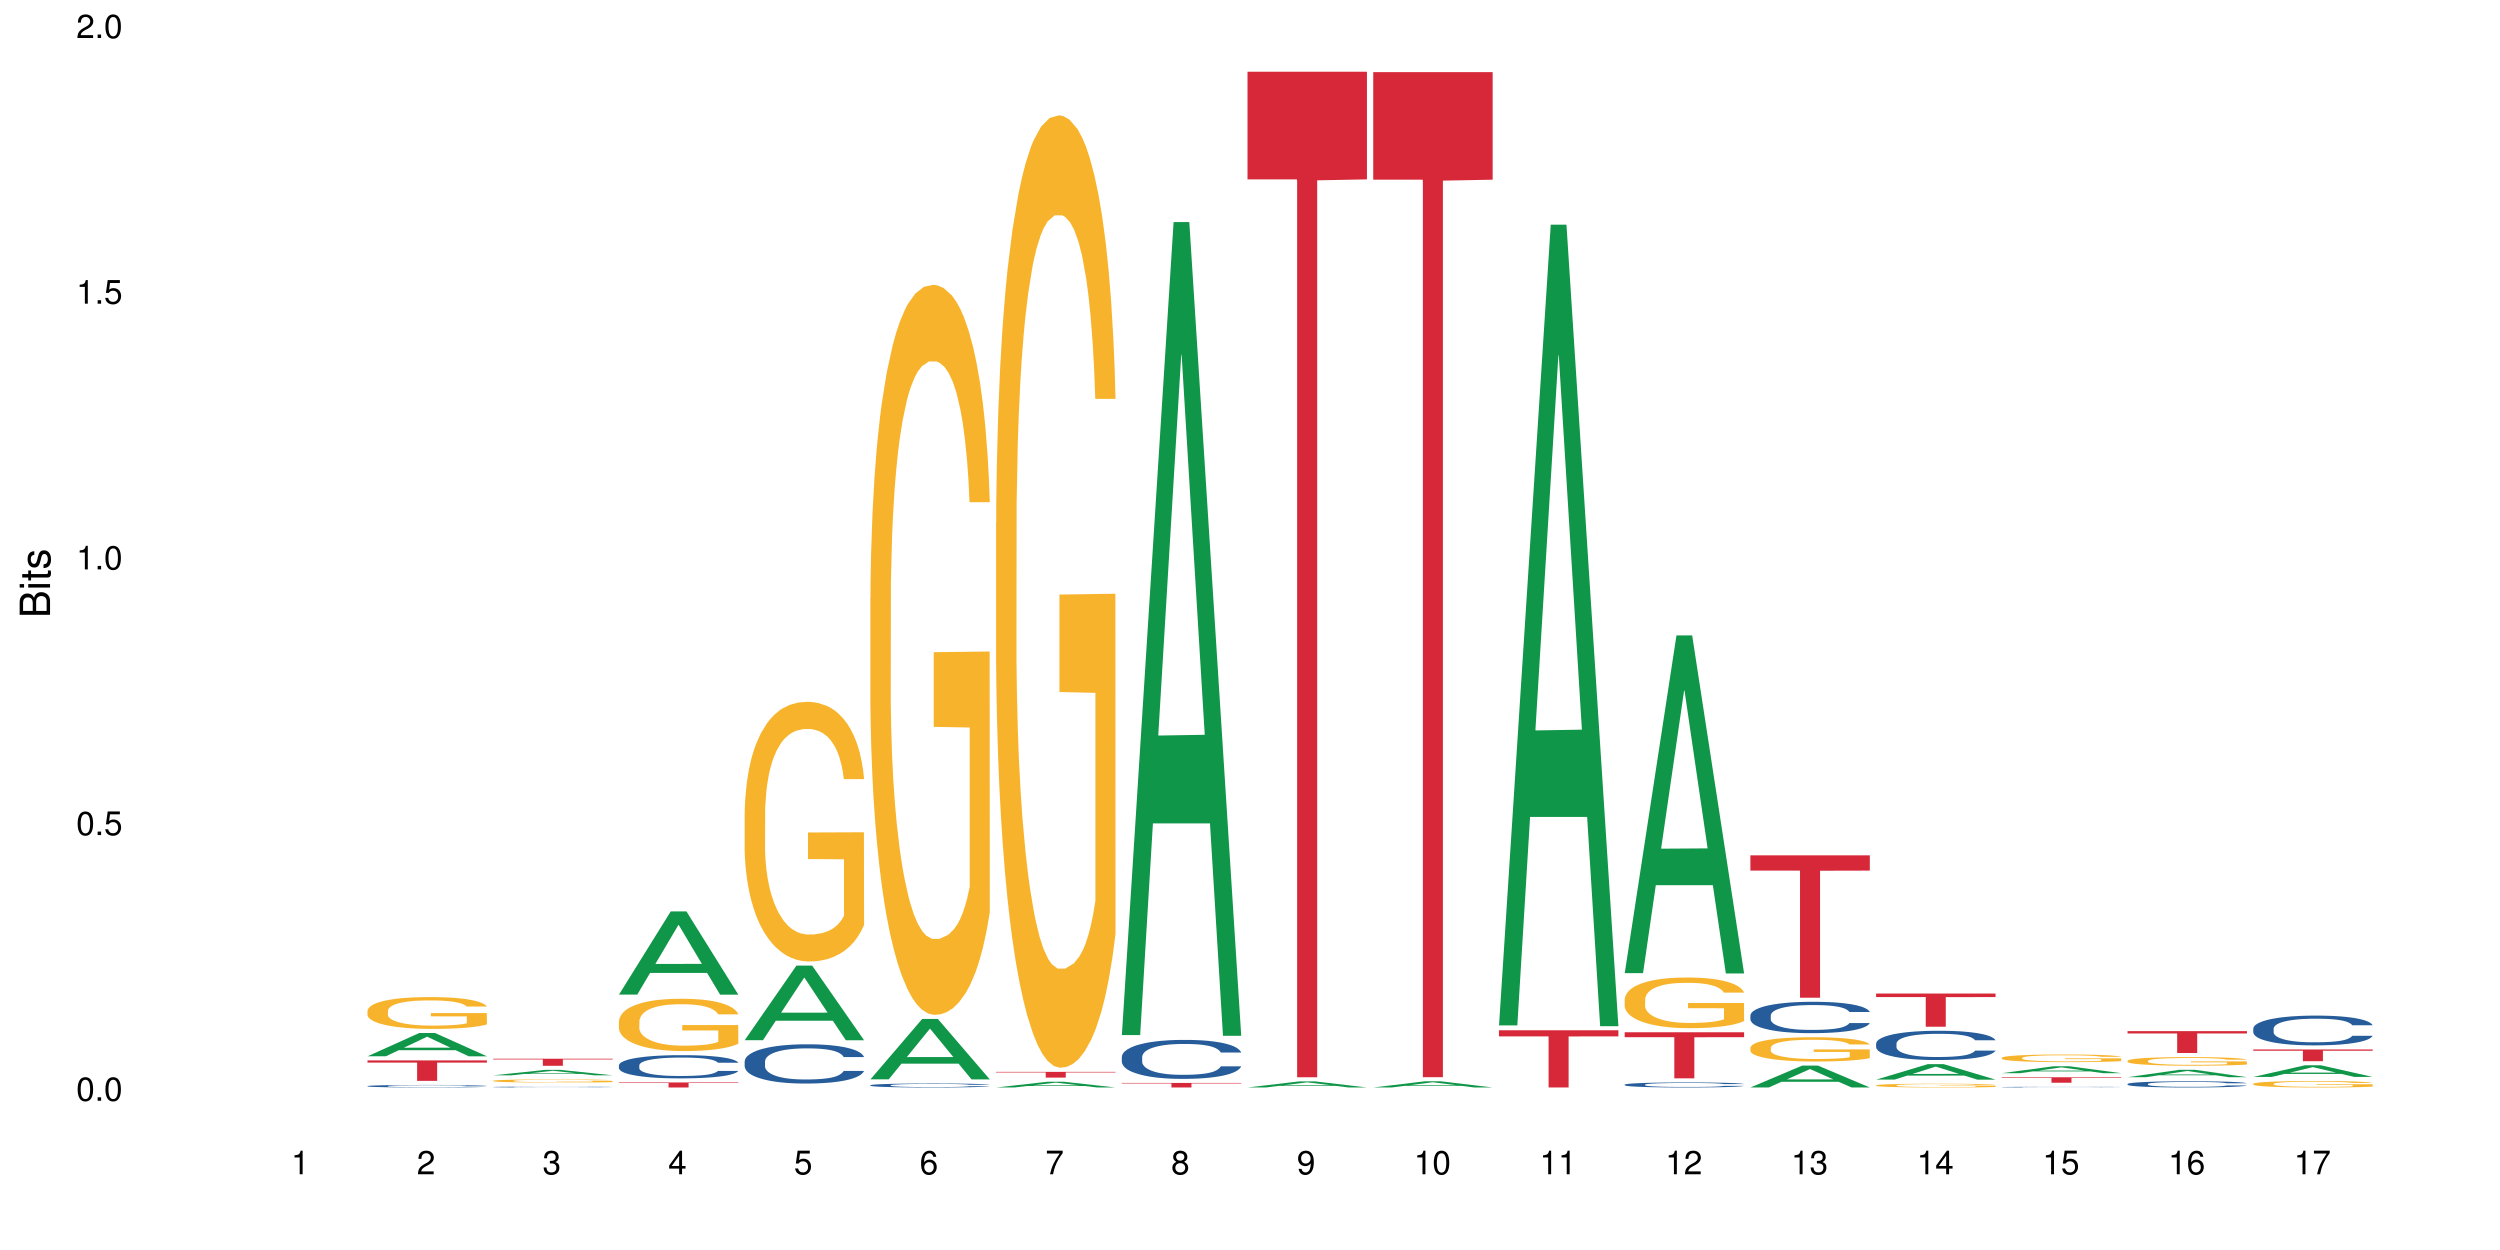 <?xml version="1.0" encoding="UTF-8"?>
<svg xmlns="http://www.w3.org/2000/svg" xmlns:xlink="http://www.w3.org/1999/xlink" width="720pt" height="360pt" viewBox="0 0 720 360" version="1.1">
<defs>
<g>
<symbol overflow="visible" id="glyph0-0">
<path style="stroke:none;" d=""/>
</symbol>
<symbol overflow="visible" id="glyph0-1">
<path style="stroke:none;" d="M 2.641 -6.797 C 2 -6.797 1.422 -6.531 1.078 -6.047 C 0.641 -5.453 0.406 -4.547 0.406 -3.297 C 0.406 -1 1.188 0.219 2.641 0.219 C 4.078 0.219 4.859 -1 4.859 -3.234 C 4.859 -4.562 4.656 -5.438 4.203 -6.047 C 3.844 -6.531 3.281 -6.797 2.641 -6.797 Z M 2.641 -6.047 C 3.547 -6.047 4 -5.125 4 -3.312 C 4 -1.375 3.562 -0.484 2.625 -0.484 C 1.734 -0.484 1.281 -1.422 1.281 -3.281 C 1.281 -5.141 1.734 -6.047 2.641 -6.047 Z M 2.641 -6.047 "/>
</symbol>
<symbol overflow="visible" id="glyph0-2">
<path style="stroke:none;" d="M 1.828 -1 L 0.828 -1 L 0.828 0 L 1.828 0 Z M 1.828 -1 "/>
</symbol>
<symbol overflow="visible" id="glyph0-3">
<path style="stroke:none;" d="M 4.562 -6.797 L 1.062 -6.797 L 0.547 -3.094 L 1.328 -3.094 C 1.719 -3.562 2.047 -3.734 2.578 -3.734 C 3.484 -3.734 4.062 -3.109 4.062 -2.094 C 4.062 -1.125 3.484 -0.531 2.578 -0.531 C 1.828 -0.531 1.375 -0.906 1.188 -1.672 L 0.328 -1.672 C 0.453 -1.109 0.547 -0.844 0.75 -0.594 C 1.125 -0.078 1.828 0.219 2.594 0.219 C 3.969 0.219 4.922 -0.781 4.922 -2.219 C 4.922 -3.562 4.031 -4.484 2.719 -4.484 C 2.25 -4.484 1.859 -4.359 1.469 -4.062 L 1.734 -5.969 L 4.562 -5.969 Z M 4.562 -6.797 "/>
</symbol>
<symbol overflow="visible" id="glyph0-4">
<path style="stroke:none;" d="M 2.484 -4.844 L 2.484 0 L 3.328 0 L 3.328 -6.797 L 2.766 -6.797 C 2.469 -5.75 2.281 -5.609 0.984 -5.453 L 0.984 -4.844 Z M 2.484 -4.844 "/>
</symbol>
<symbol overflow="visible" id="glyph0-5">
<path style="stroke:none;" d="M 4.859 -0.828 L 1.281 -0.828 C 1.359 -1.391 1.672 -1.75 2.5 -2.234 L 3.469 -2.75 C 4.406 -3.266 4.906 -3.969 4.906 -4.812 C 4.906 -5.375 4.672 -5.906 4.266 -6.266 C 3.859 -6.625 3.375 -6.797 2.719 -6.797 C 1.859 -6.797 1.219 -6.5 0.844 -5.922 C 0.609 -5.562 0.5 -5.125 0.484 -4.438 L 1.328 -4.438 C 1.359 -4.906 1.406 -5.188 1.531 -5.406 C 1.75 -5.812 2.188 -6.062 2.703 -6.062 C 3.469 -6.062 4.031 -5.516 4.031 -4.781 C 4.031 -4.25 3.719 -3.797 3.125 -3.438 L 2.234 -2.938 C 0.812 -2.141 0.406 -1.5 0.328 0 L 4.859 0 Z M 4.859 -0.828 "/>
</symbol>
<symbol overflow="visible" id="glyph0-6">
<path style="stroke:none;" d="M 2.125 -3.125 L 2.578 -3.125 C 3.516 -3.125 3.984 -2.703 3.984 -1.891 C 3.984 -1.031 3.469 -0.531 2.578 -0.531 C 1.656 -0.531 1.203 -0.984 1.156 -1.969 L 0.312 -1.969 C 0.344 -1.422 0.438 -1.078 0.609 -0.766 C 0.953 -0.109 1.625 0.219 2.547 0.219 C 3.953 0.219 4.859 -0.609 4.859 -1.906 C 4.859 -2.766 4.516 -3.25 3.703 -3.516 C 4.344 -3.766 4.656 -4.25 4.656 -4.938 C 4.656 -6.109 3.875 -6.797 2.578 -6.797 C 1.203 -6.797 0.484 -6.047 0.453 -4.609 L 1.297 -4.609 C 1.312 -5.016 1.344 -5.25 1.453 -5.453 C 1.641 -5.828 2.062 -6.062 2.594 -6.062 C 3.344 -6.062 3.797 -5.625 3.797 -4.906 C 3.797 -4.422 3.609 -4.141 3.25 -3.984 C 3.016 -3.891 2.719 -3.844 2.125 -3.844 Z M 2.125 -3.125 "/>
</symbol>
<symbol overflow="visible" id="glyph0-7">
<path style="stroke:none;" d="M 3.141 -1.625 L 3.141 0 L 3.984 0 L 3.984 -1.625 L 4.984 -1.625 L 4.984 -2.391 L 3.984 -2.391 L 3.984 -6.797 L 3.359 -6.797 L 0.266 -2.516 L 0.266 -1.625 Z M 3.141 -2.391 L 1 -2.391 L 3.141 -5.359 Z M 3.141 -2.391 "/>
</symbol>
<symbol overflow="visible" id="glyph0-8">
<path style="stroke:none;" d="M 4.781 -5.031 C 4.609 -6.141 3.891 -6.797 2.844 -6.797 C 2.094 -6.797 1.422 -6.438 1.031 -5.828 C 0.609 -5.172 0.406 -4.344 0.406 -3.094 C 0.406 -1.953 0.578 -1.234 0.984 -0.625 C 1.359 -0.078 1.953 0.219 2.703 0.219 C 3.984 0.219 4.922 -0.734 4.922 -2.078 C 4.922 -3.344 4.062 -4.234 2.844 -4.234 C 2.172 -4.234 1.641 -3.969 1.281 -3.469 C 1.281 -5.125 1.828 -6.047 2.797 -6.047 C 3.391 -6.047 3.797 -5.672 3.938 -5.031 Z M 2.734 -3.484 C 3.547 -3.484 4.062 -2.922 4.062 -2 C 4.062 -1.156 3.484 -0.531 2.703 -0.531 C 1.922 -0.531 1.328 -1.188 1.328 -2.047 C 1.328 -2.891 1.906 -3.484 2.734 -3.484 Z M 2.734 -3.484 "/>
</symbol>
<symbol overflow="visible" id="glyph0-9">
<path style="stroke:none;" d="M 4.984 -6.797 L 0.438 -6.797 L 0.438 -5.969 L 4.109 -5.969 C 2.5 -3.656 1.828 -2.234 1.328 0 L 2.219 0 C 2.594 -2.172 3.453 -4.047 4.984 -6.094 Z M 4.984 -6.797 "/>
</symbol>
<symbol overflow="visible" id="glyph0-10">
<path style="stroke:none;" d="M 3.75 -3.578 C 4.453 -4 4.688 -4.344 4.688 -4.984 C 4.688 -6.047 3.844 -6.797 2.641 -6.797 C 1.438 -6.797 0.594 -6.047 0.594 -4.984 C 0.594 -4.359 0.828 -4.016 1.516 -3.578 C 0.734 -3.203 0.359 -2.641 0.359 -1.891 C 0.359 -0.641 1.297 0.219 2.641 0.219 C 3.984 0.219 4.922 -0.641 4.922 -1.875 C 4.922 -2.641 4.531 -3.203 3.75 -3.578 Z M 2.641 -6.047 C 3.359 -6.047 3.812 -5.625 3.812 -4.969 C 3.812 -4.344 3.344 -3.922 2.641 -3.922 C 1.922 -3.922 1.453 -4.344 1.453 -4.984 C 1.453 -5.625 1.922 -6.047 2.641 -6.047 Z M 2.641 -3.203 C 3.484 -3.203 4.062 -2.672 4.062 -1.875 C 4.062 -1.062 3.484 -0.531 2.625 -0.531 C 1.797 -0.531 1.219 -1.078 1.219 -1.875 C 1.219 -2.672 1.797 -3.203 2.641 -3.203 Z M 2.641 -3.203 "/>
</symbol>
<symbol overflow="visible" id="glyph0-11">
<path style="stroke:none;" d="M 0.516 -1.547 C 0.672 -0.438 1.406 0.219 2.438 0.219 C 3.188 0.219 3.859 -0.141 4.266 -0.75 C 4.688 -1.406 4.891 -2.25 4.891 -3.484 C 4.891 -4.625 4.703 -5.359 4.312 -5.953 C 3.938 -6.5 3.344 -6.797 2.594 -6.797 C 1.297 -6.797 0.359 -5.844 0.359 -4.516 C 0.359 -3.25 1.234 -2.344 2.453 -2.344 C 3.094 -2.344 3.562 -2.578 4.016 -3.109 C 4 -1.453 3.469 -0.531 2.5 -0.531 C 1.906 -0.531 1.484 -0.906 1.359 -1.547 Z M 2.578 -6.062 C 3.375 -6.062 3.969 -5.406 3.969 -4.531 C 3.969 -3.688 3.375 -3.094 2.547 -3.094 C 1.734 -3.094 1.234 -3.672 1.234 -4.578 C 1.234 -5.438 1.797 -6.062 2.578 -6.062 Z M 2.578 -6.062 "/>
</symbol>
<symbol overflow="visible" id="glyph1-0">
<path style="stroke:none;" d=""/>
</symbol>
<symbol overflow="visible" id="glyph1-1">
<path style="stroke:none;" d="M 0 -0.953 L 0 -4.891 C 0 -5.719 -0.234 -6.344 -0.734 -6.797 C -1.188 -7.234 -1.812 -7.469 -2.5 -7.469 C -3.547 -7.469 -4.188 -7 -4.625 -5.875 C -4.984 -6.672 -5.641 -7.094 -6.531 -7.094 C -7.156 -7.094 -7.734 -6.859 -8.141 -6.391 C -8.562 -5.938 -8.75 -5.344 -8.75 -4.5 L -8.75 -0.953 Z M -4.984 -2.062 L -7.766 -2.062 L -7.766 -4.219 C -7.766 -4.844 -7.688 -5.203 -7.453 -5.5 C -7.219 -5.812 -6.859 -5.969 -6.375 -5.969 C -5.906 -5.969 -5.531 -5.812 -5.297 -5.5 C -5.062 -5.203 -4.984 -4.844 -4.984 -4.219 Z M -0.984 -2.062 L -4 -2.062 L -4 -4.781 C -4 -5.328 -3.859 -5.688 -3.578 -5.953 C -3.297 -6.219 -2.922 -6.359 -2.484 -6.359 C -2.062 -6.359 -1.688 -6.219 -1.406 -5.953 C -1.109 -5.688 -0.984 -5.328 -0.984 -4.781 Z M -0.984 -2.062 "/>
</symbol>
<symbol overflow="visible" id="glyph1-2">
<path style="stroke:none;" d="M -6.281 -1.797 L -6.281 -0.797 L 0 -0.797 L 0 -1.797 Z M -8.75 -1.797 L -8.75 -0.797 L -7.484 -0.797 L -7.484 -1.797 Z M -8.75 -1.797 "/>
</symbol>
<symbol overflow="visible" id="glyph1-3">
<path style="stroke:none;" d="M -6.281 -3.047 L -6.281 -2.016 L -8.016 -2.016 L -8.016 -1.016 L -6.281 -1.016 L -6.281 -0.172 L -5.469 -0.172 L -5.469 -1.016 L -0.719 -1.016 C -0.078 -1.016 0.281 -1.453 0.281 -2.234 C 0.281 -2.469 0.25 -2.719 0.188 -3.047 L -0.641 -3.047 C -0.609 -2.922 -0.594 -2.766 -0.594 -2.562 C -0.594 -2.141 -0.719 -2.016 -1.156 -2.016 L -5.469 -2.016 L -5.469 -3.047 Z M -6.281 -3.047 "/>
</symbol>
<symbol overflow="visible" id="glyph1-4">
<path style="stroke:none;" d="M -4.531 -5.25 C -5.766 -5.25 -6.469 -4.422 -6.469 -2.969 C -6.469 -1.516 -5.719 -0.562 -4.547 -0.562 C -3.562 -0.562 -3.094 -1.062 -2.734 -2.562 L -2.516 -3.484 C -2.344 -4.188 -2.094 -4.469 -1.625 -4.469 C -1.047 -4.469 -0.641 -3.875 -0.641 -3 C -0.641 -2.453 -0.797 -2 -1.062 -1.75 C -1.25 -1.594 -1.422 -1.531 -1.875 -1.469 L -1.875 -0.406 C -0.422 -0.453 0.281 -1.266 0.281 -2.922 C 0.281 -4.5 -0.5 -5.516 -1.719 -5.516 C -2.656 -5.516 -3.172 -4.984 -3.469 -3.734 L -3.703 -2.766 C -3.891 -1.953 -4.156 -1.609 -4.594 -1.609 C -5.172 -1.609 -5.547 -2.125 -5.547 -2.938 C -5.547 -3.75 -5.203 -4.172 -4.531 -4.203 Z M -4.531 -5.25 "/>
</symbol>
</g>
</defs>
<g id="surface66770">
<rect x="0" y="0" width="720" height="360" style="fill:rgb(100%,100%,100%);fill-opacity:1;stroke:none;"/>
<path style=" stroke:none;fill-rule:nonzero;fill:rgb(6.275%,58.824%,28.235%);fill-opacity:1;" d="M 105.836 304.211 L 105.871 304.203 L 120.758 297.5 L 125.277 297.5 L 140.234 304.215 L 134.977 304.215 L 131.23 302.465 L 114.805 302.465 L 111.129 304.211 L 105.836 304.211 L 116.383 301.738 L 129.723 301.73 L 123.07 298.598 L 122.996 298.59 L 122.926 298.609 L 116.348 301.73 L 116.383 301.738 Z M 105.836 304.211 "/>
<path style=" stroke:none;fill-rule:nonzero;fill:rgb(14.51%,36.078%,60%);fill-opacity:1;" d="M 105.836 312.785 L 105.879 312.781 L 105.879 312.766 L 106.004 312.742 L 106.297 312.711 L 106.59 312.688 L 107.348 312.648 L 108.395 312.609 L 109.484 312.582 L 110.281 312.562 L 110.996 312.551 L 112.633 312.523 L 113.68 312.512 L 114.812 312.5 L 116.195 312.488 L 117.203 312.484 L 119.469 312.473 L 121.148 312.469 L 122.449 312.465 L 125.258 312.465 L 126.938 312.469 L 128.152 312.473 L 129.496 312.477 L 130.629 312.484 L 132.598 312.496 L 134.359 312.516 L 135.156 312.527 L 136.414 312.547 L 137.379 312.566 L 138.051 312.586 L 138.809 312.609 L 139.477 312.641 L 139.98 312.676 L 140.234 312.703 L 134.359 312.703 L 134.066 312.676 L 133.73 312.656 L 133.102 312.629 L 132.473 312.609 L 131.59 312.59 L 130.793 312.578 L 129.703 312.562 L 128.738 312.555 L 127.734 312.551 L 126.77 312.547 L 124.922 312.543 L 121.984 312.543 L 120.352 312.547 L 119.469 312.555 L 118.211 312.562 L 117.328 312.57 L 116.281 312.586 L 115.566 312.598 L 114.688 312.613 L 114.059 312.629 L 113.344 312.652 L 112.926 312.668 L 112.547 312.688 L 112.211 312.707 L 111.961 312.73 L 111.793 312.758 L 111.707 312.781 L 111.707 312.883 L 111.793 312.906 L 112.004 312.938 L 112.547 312.977 L 113.344 313.012 L 114.27 313.039 L 115.148 313.059 L 115.652 313.07 L 116.324 313.078 L 117.371 313.094 L 118.883 313.105 L 119.762 313.113 L 121.105 313.117 L 122.488 313.121 L 124.336 313.121 L 125.973 313.117 L 127.062 313.113 L 128.195 313.109 L 129.746 313.098 L 130.711 313.086 L 131.551 313.074 L 132.18 313.062 L 132.598 313.051 L 133.227 313.031 L 133.73 313.008 L 134.109 312.984 L 134.359 312.961 L 140.234 312.961 L 139.98 312.988 L 139.605 313.016 L 139.227 313.031 L 138.641 313.055 L 137.969 313.078 L 137.004 313.102 L 136.207 313.117 L 135.156 313.133 L 134.191 313.145 L 133.145 313.156 L 131.59 313.168 L 130.586 313.176 L 129.496 313.184 L 128.195 313.188 L 126.559 313.191 L 124.797 313.195 L 121.398 313.195 L 120.098 313.191 L 118.379 313.188 L 116.238 313.172 L 114.688 313.16 L 113.469 313.148 L 112.422 313.137 L 111.246 313.117 L 109.738 313.086 L 108.816 313.066 L 108.184 313.047 L 107.473 313.02 L 106.969 312.996 L 106.383 312.961 L 105.961 312.914 L 105.836 312.875 Z M 105.836 312.785 "/>
<path style=" stroke:none;fill-rule:nonzero;fill:rgb(96.863%,70.196%,16.863%);fill-opacity:1;" d="M 105.836 291.086 L 105.879 291.078 L 105.879 290.91 L 106.047 290.535 L 106.465 290.016 L 107.012 289.59 L 107.598 289.254 L 107.977 289.078 L 108.605 288.828 L 109.148 288.641 L 110.535 288.266 L 112.297 287.914 L 113.262 287.762 L 114.352 287.621 L 115.902 287.461 L 116.617 287.402 L 118.797 287.27 L 121.273 287.188 L 124 287.16 L 125.258 287.168 L 126.977 287.203 L 129.328 287.293 L 130.668 287.379 L 131.719 287.461 L 132.809 287.57 L 134.152 287.738 L 135.41 287.938 L 136.414 288.141 L 137.422 288.391 L 138.262 288.66 L 138.973 288.953 L 139.605 289.305 L 139.98 289.598 L 140.234 289.891 L 134.402 289.891 L 134.066 289.598 L 133.688 289.371 L 133.059 289.094 L 132.43 288.895 L 131.801 288.734 L 130.629 288.516 L 129.621 288.383 L 128.363 288.266 L 127.145 288.191 L 125.762 288.141 L 124.922 288.125 L 122.699 288.125 L 120.688 288.184 L 119.512 288.25 L 118.672 288.316 L 117.496 288.441 L 116.785 288.543 L 116.363 288.609 L 115.105 288.867 L 114.27 289.102 L 113.805 289.262 L 113.219 289.512 L 112.801 289.738 L 112.34 290.074 L 112.086 290.324 L 111.75 290.895 L 111.707 292.398 L 111.836 292.719 L 112.086 293.062 L 112.422 293.363 L 112.926 293.68 L 113.43 293.922 L 114.309 294.25 L 115.066 294.469 L 115.652 294.609 L 116.785 294.836 L 117.246 294.91 L 118.336 295.062 L 119.469 295.18 L 120.852 295.281 L 121.902 295.328 L 123.578 295.371 L 125.719 295.371 L 128.234 295.32 L 129.828 295.254 L 130.922 295.188 L 131.633 295.129 L 132.516 295.035 L 133.145 294.953 L 133.73 294.859 L 134.445 294.719 L 134.445 292.719 L 124.082 292.711 L 124.082 291.773 L 140.191 291.766 L 140.234 295.035 L 139.352 295.262 L 138.262 295.48 L 137.211 295.648 L 136.121 295.789 L 134.57 295.949 L 133.312 296.051 L 131.383 296.168 L 129.621 296.242 L 127.773 296.293 L 126.137 296.316 L 124.211 296.324 L 122.488 296.309 L 120.645 296.258 L 119.176 296.191 L 117.832 296.109 L 116.492 296 L 114.812 295.824 L 113.723 295.68 L 112.59 295.504 L 111.457 295.297 L 110.449 295.07 L 109.781 294.895 L 109.109 294.695 L 108.395 294.441 L 107.723 294.156 L 107.219 293.898 L 106.758 293.605 L 106.422 293.328 L 106.09 292.953 L 105.922 292.652 L 105.836 292.391 Z M 105.836 291.086 "/>
<path style=" stroke:none;fill-rule:nonzero;fill:rgb(83.922%,15.686%,22.353%);fill-opacity:1;" d="M 105.836 305.391 L 140.234 305.391 L 140.234 306.023 L 125.898 306.027 L 125.898 311.293 L 120.129 311.293 L 120.129 306.035 L 120.047 306.023 L 105.836 306.023 Z M 105.836 305.391 "/>
<path style=" stroke:none;fill-rule:nonzero;fill:rgb(6.275%,58.824%,28.235%);fill-opacity:1;" d="M 142.043 309.695 L 142.078 309.691 L 156.965 308.129 L 161.484 308.129 L 176.441 309.695 L 171.184 309.695 L 167.438 309.285 L 151.012 309.285 L 147.336 309.695 L 142.043 309.695 L 152.59 309.117 L 165.93 309.117 L 159.277 308.383 L 159.203 308.383 L 159.133 308.387 L 152.555 309.117 L 152.59 309.117 Z M 142.043 309.695 "/>
<path style=" stroke:none;fill-rule:nonzero;fill:rgb(14.51%,36.078%,60%);fill-opacity:1;" d="M 142.043 313.059 L 142.086 313.059 L 142.086 313.051 L 142.211 313.043 L 142.797 313.027 L 143.555 313.012 L 144.602 313 L 145.691 312.992 L 146.488 312.984 L 147.203 312.98 L 148.84 312.973 L 149.887 312.969 L 151.02 312.965 L 152.402 312.961 L 153.41 312.957 L 155.676 312.953 L 164.359 312.953 L 165.703 312.957 L 166.832 312.957 L 168.805 312.961 L 170.566 312.969 L 171.363 312.973 L 172.621 312.98 L 173.586 312.984 L 174.258 312.992 L 175.012 313 L 175.684 313.012 L 176.188 313.02 L 176.441 313.031 L 170.566 313.031 L 170.273 313.023 L 169.938 313.016 L 168.68 313 L 167.797 312.992 L 167 312.988 L 165.91 312.984 L 164.945 312.98 L 162.977 312.98 L 161.129 312.977 L 158.191 312.977 L 156.559 312.98 L 155.676 312.98 L 154.418 312.984 L 153.535 312.988 L 152.488 312.992 L 151.773 312.996 L 150.895 313 L 150.266 313.008 L 149.551 313.016 L 149.133 313.02 L 148.754 313.027 L 148.418 313.031 L 148.168 313.039 L 148 313.051 L 147.914 313.059 L 147.914 313.09 L 148 313.098 L 148.211 313.109 L 148.754 313.121 L 149.551 313.133 L 150.473 313.145 L 151.355 313.148 L 151.859 313.152 L 152.531 313.156 L 153.578 313.16 L 155.09 313.164 L 155.969 313.168 L 157.312 313.168 L 158.695 313.172 L 160.543 313.172 L 162.18 313.168 L 164.402 313.168 L 165.953 313.164 L 166.918 313.16 L 167.758 313.156 L 168.387 313.152 L 168.805 313.148 L 169.434 313.141 L 169.938 313.133 L 170.316 313.125 L 170.566 313.117 L 176.441 313.117 L 176.188 313.125 L 175.812 313.137 L 175.434 313.141 L 174.848 313.148 L 174.176 313.156 L 173.211 313.164 L 172.414 313.168 L 171.363 313.176 L 170.398 313.18 L 169.352 313.184 L 167.797 313.188 L 166.793 313.188 L 165.703 313.191 L 164.402 313.191 L 162.766 313.195 L 156.305 313.195 L 154.586 313.191 L 152.445 313.188 L 150.895 313.184 L 149.676 313.18 L 148.629 313.176 L 147.453 313.168 L 145.945 313.16 L 145.02 313.152 L 144.391 313.145 L 143.68 313.137 L 143.176 313.129 L 142.59 313.117 L 142.168 313.102 L 142.043 313.09 Z M 142.043 313.059 "/>
<path style=" stroke:none;fill-rule:nonzero;fill:rgb(96.863%,70.196%,16.863%);fill-opacity:1;" d="M 142.043 311.258 L 142.086 311.258 L 142.086 311.242 L 142.254 311.203 L 142.672 311.152 L 143.219 311.109 L 143.805 311.078 L 144.184 311.062 L 144.812 311.035 L 145.355 311.016 L 146.742 310.98 L 148.504 310.945 L 149.469 310.93 L 150.559 310.918 L 152.109 310.902 L 152.824 310.895 L 155.004 310.883 L 157.48 310.875 L 160.207 310.871 L 161.465 310.871 L 163.184 310.875 L 165.535 310.883 L 166.875 310.895 L 167.926 310.902 L 169.016 310.91 L 170.359 310.93 L 171.617 310.949 L 172.621 310.969 L 173.629 310.992 L 174.469 311.02 L 175.18 311.047 L 175.812 311.082 L 176.188 311.113 L 176.441 311.141 L 170.609 311.141 L 170.273 311.113 L 169.895 311.09 L 169.266 311.062 L 168.637 311.043 L 168.008 311.027 L 166.832 311.004 L 165.828 310.992 L 164.57 310.98 L 163.352 310.973 L 161.969 310.969 L 161.129 310.965 L 158.906 310.965 L 156.891 310.973 L 155.719 310.98 L 154.879 310.984 L 153.703 310.996 L 152.992 311.008 L 152.57 311.016 L 151.312 311.039 L 150.473 311.062 L 150.012 311.078 L 149.426 311.105 L 149.008 311.125 L 148.547 311.16 L 148.293 311.184 L 147.957 311.238 L 147.914 311.391 L 148.043 311.422 L 148.293 311.453 L 148.629 311.484 L 149.133 311.516 L 149.637 311.539 L 150.516 311.57 L 151.273 311.594 L 151.859 311.609 L 152.992 311.629 L 153.453 311.637 L 154.543 311.652 L 155.676 311.664 L 157.059 311.672 L 158.109 311.68 L 159.785 311.684 L 161.926 311.684 L 164.441 311.68 L 166.035 311.672 L 167.129 311.664 L 167.84 311.66 L 168.723 311.648 L 169.352 311.641 L 169.938 311.633 L 170.652 311.617 L 170.652 311.422 L 160.289 311.418 L 160.289 311.328 L 176.398 311.324 L 176.441 311.648 L 175.559 311.672 L 174.469 311.695 L 173.418 311.711 L 172.328 311.723 L 170.777 311.738 L 169.52 311.75 L 167.59 311.762 L 165.828 311.77 L 163.98 311.773 L 162.344 311.777 L 158.695 311.777 L 156.852 311.77 L 155.383 311.766 L 154.039 311.754 L 152.699 311.746 L 151.02 311.727 L 149.93 311.715 L 147.664 311.676 L 145.984 311.637 L 145.316 311.617 L 144.602 311.59 L 143.93 311.562 L 143.426 311.539 L 142.965 311.508 L 142.629 311.48 L 142.293 311.445 L 142.129 311.414 L 142.043 311.387 Z M 142.043 311.258 "/>
<path style=" stroke:none;fill-rule:nonzero;fill:rgb(83.922%,15.686%,22.353%);fill-opacity:1;" d="M 142.043 304.914 L 176.441 304.914 L 176.441 305.129 L 162.105 305.133 L 162.105 306.953 L 156.336 306.953 L 156.336 305.133 L 156.254 305.129 L 142.043 305.129 Z M 142.043 304.914 "/>
<path style=" stroke:none;fill-rule:nonzero;fill:rgb(6.275%,58.824%,28.235%);fill-opacity:1;" d="M 178.25 286.445 L 178.285 286.422 L 193.172 262.484 L 197.691 262.484 L 212.648 286.469 L 207.391 286.469 L 203.645 280.207 L 187.219 280.207 L 183.543 286.445 L 178.25 286.445 L 188.797 277.617 L 202.137 277.594 L 195.484 266.402 L 195.41 266.383 L 195.34 266.449 L 188.762 277.594 L 188.797 277.617 Z M 178.25 286.445 "/>
<path style=" stroke:none;fill-rule:nonzero;fill:rgb(14.51%,36.078%,60%);fill-opacity:1;" d="M 178.25 306.797 L 178.293 306.793 L 178.293 306.645 L 178.418 306.414 L 178.711 306.121 L 179.004 305.918 L 179.762 305.559 L 180.809 305.207 L 181.898 304.941 L 182.695 304.781 L 183.41 304.66 L 185.047 304.434 L 186.094 304.316 L 187.227 304.211 L 188.609 304.109 L 189.617 304.047 L 191.883 303.949 L 193.562 303.906 L 194.859 303.891 L 197.672 303.891 L 199.348 303.914 L 200.566 303.945 L 201.91 303.992 L 203.039 304.047 L 205.012 304.184 L 206.773 304.352 L 207.57 304.449 L 208.828 304.641 L 209.793 304.824 L 210.465 304.984 L 211.219 305.207 L 211.891 305.484 L 212.395 305.797 L 212.648 306.059 L 206.773 306.059 L 206.48 305.812 L 206.145 305.625 L 205.516 305.375 L 204.887 305.195 L 204.004 305.02 L 203.207 304.902 L 202.117 304.789 L 201.152 304.715 L 200.148 304.66 L 199.184 304.621 L 197.336 304.586 L 195.195 304.586 L 194.398 304.598 L 192.766 304.648 L 191.883 304.688 L 190.625 304.773 L 189.742 304.855 L 188.695 304.977 L 187.98 305.082 L 187.102 305.238 L 186.473 305.379 L 185.758 305.582 L 185.34 305.734 L 184.961 305.906 L 184.625 306.109 L 184.375 306.32 L 184.207 306.547 L 184.121 306.766 L 184.121 307.715 L 184.207 307.934 L 184.418 308.191 L 184.961 308.566 L 185.758 308.887 L 186.68 309.145 L 187.562 309.328 L 188.066 309.414 L 188.738 309.512 L 189.785 309.633 L 191.297 309.758 L 192.176 309.805 L 193.52 309.855 L 194.902 309.879 L 196.75 309.879 L 198.387 309.855 L 199.477 309.824 L 200.609 309.773 L 202.16 309.672 L 203.125 309.574 L 203.965 309.457 L 204.594 309.34 L 205.012 309.242 L 205.641 309.055 L 206.145 308.844 L 206.523 308.633 L 206.773 308.426 L 212.648 308.426 L 212.395 308.668 L 212.016 308.906 L 211.641 309.086 L 211.055 309.297 L 210.383 309.488 L 209.418 309.703 L 208.621 309.844 L 207.57 309.996 L 206.605 310.109 L 205.559 310.215 L 204.004 310.336 L 203 310.398 L 201.91 310.453 L 200.609 310.504 L 198.973 310.543 L 197.211 310.57 L 195.574 310.574 L 193.812 310.562 L 192.512 310.539 L 190.793 310.484 L 188.652 310.375 L 187.102 310.258 L 185.883 310.141 L 184.836 310.02 L 183.66 309.855 L 182.152 309.586 L 181.227 309.379 L 180.598 309.207 L 179.887 308.969 L 179.383 308.754 L 178.797 308.41 L 178.375 307.977 L 178.25 307.641 Z M 178.25 306.797 "/>
<path style=" stroke:none;fill-rule:nonzero;fill:rgb(96.863%,70.196%,16.863%);fill-opacity:1;" d="M 178.25 294.098 L 178.293 294.082 L 178.293 293.809 L 178.461 293.188 L 178.879 292.336 L 179.426 291.633 L 180.012 291.082 L 180.391 290.793 L 181.02 290.383 L 181.562 290.078 L 182.949 289.457 L 184.711 288.879 L 185.676 288.633 L 186.766 288.398 L 188.316 288.137 L 189.031 288.039 L 191.211 287.82 L 193.688 287.684 L 196.414 287.641 L 197.672 287.656 L 199.391 287.711 L 201.742 287.863 L 203.082 288 L 204.133 288.137 L 205.223 288.316 L 206.562 288.59 L 207.824 288.922 L 208.828 289.254 L 209.836 289.664 L 210.676 290.105 L 211.387 290.586 L 212.016 291.164 L 212.395 291.648 L 212.648 292.129 L 206.816 292.129 L 206.48 291.648 L 206.102 291.277 L 205.473 290.82 L 204.844 290.492 L 204.215 290.23 L 203.039 289.871 L 202.035 289.652 L 200.777 289.457 L 199.559 289.336 L 198.176 289.254 L 197.336 289.227 L 195.113 289.227 L 193.098 289.32 L 191.926 289.43 L 191.086 289.543 L 189.91 289.746 L 189.199 289.914 L 188.777 290.023 L 187.52 290.449 L 186.68 290.836 L 186.219 291.098 L 185.633 291.508 L 185.215 291.883 L 184.754 292.434 L 184.5 292.844 L 184.164 293.781 L 184.121 296.258 L 184.25 296.781 L 184.5 297.348 L 184.836 297.84 L 185.34 298.363 L 185.844 298.762 L 186.723 299.301 L 187.48 299.66 L 188.066 299.891 L 189.199 300.266 L 189.66 300.387 L 190.75 300.637 L 191.883 300.828 L 193.266 300.992 L 194.316 301.074 L 195.992 301.145 L 198.133 301.145 L 200.648 301.062 L 202.242 300.953 L 203.336 300.844 L 204.047 300.746 L 204.93 300.594 L 205.559 300.457 L 206.145 300.305 L 206.859 300.07 L 206.859 296.781 L 196.496 296.77 L 196.496 295.227 L 212.605 295.211 L 212.648 300.594 L 211.766 300.965 L 210.676 301.324 L 209.625 301.598 L 208.535 301.832 L 206.984 302.094 L 205.727 302.258 L 203.797 302.453 L 202.035 302.578 L 200.188 302.66 L 198.551 302.699 L 196.621 302.715 L 194.902 302.688 L 193.059 302.605 L 191.59 302.492 L 190.246 302.355 L 188.906 302.176 L 187.227 301.887 L 186.137 301.652 L 185.004 301.363 L 183.871 301.02 L 182.863 300.648 L 182.191 300.359 L 181.523 300.031 L 180.809 299.617 L 180.137 299.148 L 179.633 298.723 L 179.172 298.242 L 178.836 297.785 L 178.5 297.168 L 178.336 296.672 L 178.25 296.246 Z M 178.25 294.098 "/>
<path style=" stroke:none;fill-rule:nonzero;fill:rgb(83.922%,15.686%,22.353%);fill-opacity:1;" d="M 178.25 311.75 L 212.648 311.75 L 212.648 311.906 L 198.312 311.906 L 198.312 313.195 L 192.543 313.195 L 192.543 311.906 L 178.25 311.906 Z M 178.25 311.75 "/>
<path style=" stroke:none;fill-rule:nonzero;fill:rgb(6.275%,58.824%,28.235%);fill-opacity:1;" d="M 214.457 299.57 L 214.492 299.551 L 229.379 278.09 L 233.898 278.09 L 248.855 299.59 L 243.598 299.59 L 239.852 293.977 L 223.422 293.977 L 219.75 299.57 L 214.457 299.57 L 225.004 291.656 L 238.344 291.637 L 231.691 281.602 L 231.617 281.582 L 231.547 281.641 L 224.969 291.637 L 225.004 291.656 Z M 214.457 299.57 "/>
<path style=" stroke:none;fill-rule:nonzero;fill:rgb(14.51%,36.078%,60%);fill-opacity:1;" d="M 214.457 305.68 L 214.5 305.668 L 214.5 305.422 L 214.625 305.031 L 214.918 304.535 L 215.211 304.191 L 215.969 303.582 L 217.016 302.996 L 218.105 302.539 L 218.902 302.273 L 219.617 302.066 L 221.254 301.684 L 222.301 301.488 L 223.434 301.312 L 224.816 301.137 L 225.824 301.035 L 228.09 300.867 L 229.77 300.797 L 231.066 300.766 L 233.879 300.766 L 235.555 300.805 L 236.773 300.859 L 238.117 300.941 L 239.246 301.035 L 241.219 301.262 L 242.98 301.551 L 243.777 301.715 L 245.035 302.035 L 246 302.344 L 246.672 302.613 L 247.426 302.996 L 248.098 303.461 L 248.602 303.988 L 248.855 304.43 L 242.98 304.43 L 242.688 304.02 L 242.352 303.699 L 241.723 303.273 L 241.094 302.977 L 240.211 302.676 L 239.414 302.48 L 238.324 302.281 L 237.359 302.16 L 236.352 302.066 L 235.391 302.004 L 233.543 301.941 L 231.402 301.941 L 230.605 301.961 L 228.973 302.047 L 228.09 302.117 L 226.832 302.262 L 225.949 302.395 L 224.902 302.602 L 224.188 302.777 L 223.309 303.047 L 222.68 303.285 L 221.965 303.625 L 221.547 303.883 L 221.168 304.172 L 220.832 304.512 L 220.582 304.875 L 220.414 305.258 L 220.328 305.629 L 220.328 307.23 L 220.414 307.602 L 220.625 308.035 L 221.168 308.664 L 221.965 309.211 L 222.887 309.645 L 223.77 309.957 L 224.273 310.102 L 224.945 310.266 L 225.992 310.473 L 227.504 310.68 L 228.383 310.762 L 229.727 310.844 L 231.109 310.887 L 232.957 310.887 L 234.59 310.844 L 235.684 310.793 L 236.816 310.711 L 238.367 310.535 L 239.332 310.367 L 240.172 310.172 L 240.801 309.977 L 241.219 309.812 L 241.848 309.492 L 242.352 309.141 L 242.73 308.777 L 242.98 308.426 L 248.855 308.426 L 248.602 308.84 L 248.223 309.242 L 247.848 309.543 L 247.258 309.902 L 246.59 310.223 L 245.625 310.586 L 244.828 310.824 L 243.777 311.082 L 242.812 311.277 L 241.766 311.453 L 240.211 311.66 L 239.207 311.762 L 238.117 311.855 L 236.816 311.938 L 235.18 312.012 L 233.418 312.051 L 231.781 312.062 L 230.02 312.043 L 228.719 312 L 227 311.906 L 224.859 311.723 L 223.309 311.523 L 222.09 311.328 L 221.043 311.121 L 219.867 310.844 L 218.359 310.391 L 217.434 310.039 L 216.805 309.75 L 216.094 309.348 L 215.59 308.984 L 215.004 308.406 L 214.582 307.672 L 214.457 307.105 Z M 214.457 305.68 "/>
<path style=" stroke:none;fill-rule:nonzero;fill:rgb(96.863%,70.196%,16.863%);fill-opacity:1;" d="M 214.457 234.156 L 214.5 234.09 L 214.5 232.723 L 214.668 229.648 L 215.086 225.414 L 215.633 221.93 L 216.219 219.199 L 216.598 217.766 L 217.227 215.715 L 217.77 214.211 L 219.156 211.137 L 220.918 208.27 L 221.883 207.039 L 222.973 205.879 L 224.523 204.582 L 225.238 204.102 L 227.418 203.012 L 229.895 202.328 L 232.621 202.121 L 233.879 202.191 L 235.598 202.465 L 237.949 203.215 L 239.289 203.898 L 240.34 204.582 L 241.43 205.469 L 242.77 206.836 L 244.031 208.477 L 245.035 210.113 L 246.043 212.164 L 246.883 214.348 L 247.594 216.738 L 248.223 219.609 L 248.602 222 L 248.855 224.391 L 243.023 224.391 L 242.688 222 L 242.309 220.156 L 241.68 217.902 L 241.051 216.262 L 240.422 214.965 L 239.246 213.188 L 238.242 212.094 L 236.984 211.137 L 235.766 210.523 L 234.383 210.113 L 233.543 209.977 L 231.32 209.977 L 229.305 210.457 L 228.133 211.004 L 227.293 211.547 L 226.117 212.574 L 225.406 213.391 L 224.984 213.938 L 223.727 216.055 L 222.887 217.969 L 222.426 219.266 L 221.84 221.316 L 221.422 223.16 L 220.957 225.891 L 220.707 227.941 L 220.371 232.586 L 220.328 244.879 L 220.457 247.477 L 220.707 250.277 L 221.043 252.734 L 221.547 255.332 L 222.051 257.312 L 222.93 259.977 L 223.684 261.75 L 224.273 262.91 L 225.406 264.754 L 225.867 265.371 L 226.957 266.602 L 228.09 267.555 L 229.473 268.375 L 230.523 268.785 L 232.199 269.129 L 234.34 269.129 L 236.855 268.719 L 238.449 268.172 L 239.543 267.625 L 240.254 267.145 L 241.137 266.395 L 241.766 265.711 L 242.352 264.961 L 243.066 263.801 L 243.066 247.477 L 232.703 247.406 L 232.703 239.758 L 248.812 239.688 L 248.855 266.395 L 247.973 268.238 L 246.883 270.016 L 245.832 271.383 L 244.742 272.543 L 243.191 273.84 L 241.934 274.66 L 240.004 275.617 L 238.242 276.23 L 236.395 276.641 L 234.758 276.844 L 232.828 276.914 L 231.109 276.777 L 229.266 276.367 L 227.797 275.82 L 226.453 275.137 L 225.113 274.25 L 223.434 272.816 L 222.344 271.656 L 221.211 270.219 L 220.078 268.512 L 219.07 266.668 L 218.398 265.234 L 217.73 263.594 L 217.016 261.547 L 216.344 259.223 L 215.84 257.105 L 215.379 254.715 L 215.043 252.461 L 214.707 249.387 L 214.539 246.93 L 214.457 244.812 Z M 214.457 234.156 "/>
<path style=" stroke:none;fill-rule:nonzero;fill:rgb(6.275%,58.824%,28.235%);fill-opacity:1;" d="M 250.664 310.855 L 250.699 310.84 L 265.582 293.461 L 270.105 293.461 L 285.062 310.871 L 279.805 310.871 L 276.059 306.328 L 259.629 306.328 L 255.957 310.855 L 250.664 310.855 L 261.211 304.445 L 274.551 304.43 L 267.898 296.305 L 267.824 296.289 L 267.754 296.336 L 261.176 304.43 L 261.211 304.445 Z M 250.664 310.855 "/>
<path style=" stroke:none;fill-rule:nonzero;fill:rgb(14.51%,36.078%,60%);fill-opacity:1;" d="M 250.664 312.547 L 250.707 312.547 L 250.707 312.52 L 250.832 312.48 L 251.125 312.43 L 251.418 312.395 L 252.176 312.332 L 253.223 312.273 L 254.312 312.227 L 255.109 312.199 L 255.824 312.18 L 257.461 312.141 L 258.508 312.121 L 259.641 312.102 L 261.023 312.086 L 262.031 312.074 L 264.297 312.059 L 265.977 312.051 L 267.273 312.047 L 270.086 312.047 L 271.762 312.051 L 272.98 312.059 L 274.32 312.066 L 275.453 312.074 L 277.426 312.098 L 279.188 312.129 L 279.984 312.145 L 281.242 312.176 L 282.207 312.207 L 282.879 312.234 L 283.633 312.273 L 284.305 312.32 L 284.809 312.375 L 285.062 312.422 L 279.188 312.422 L 278.895 312.379 L 278.559 312.344 L 277.93 312.301 L 277.301 312.273 L 276.418 312.242 L 275.621 312.223 L 274.531 312.203 L 273.566 312.188 L 272.559 312.18 L 271.594 312.172 L 269.75 312.168 L 266.812 312.168 L 265.18 312.176 L 264.297 312.184 L 263.039 312.199 L 262.156 312.215 L 261.109 312.234 L 260.395 312.25 L 259.516 312.277 L 258.887 312.305 L 258.172 312.34 L 257.754 312.363 L 257.375 312.395 L 257.039 312.43 L 256.789 312.465 L 256.621 312.504 L 256.535 312.543 L 256.535 312.703 L 256.621 312.742 L 256.832 312.785 L 257.375 312.852 L 258.172 312.906 L 259.094 312.949 L 259.977 312.98 L 260.48 312.996 L 261.152 313.012 L 262.199 313.035 L 263.711 313.055 L 264.59 313.062 L 265.934 313.07 L 267.316 313.074 L 269.164 313.074 L 270.797 313.07 L 271.891 313.066 L 273.023 313.059 L 274.574 313.039 L 275.539 313.023 L 276.379 313.004 L 277.008 312.984 L 277.426 312.969 L 278.055 312.934 L 278.559 312.898 L 278.938 312.863 L 279.188 312.828 L 285.062 312.828 L 284.809 312.867 L 284.43 312.91 L 284.055 312.941 L 283.465 312.977 L 282.797 313.008 L 281.832 313.047 L 281.035 313.07 L 279.984 313.098 L 279.02 313.117 L 277.973 313.133 L 276.418 313.156 L 275.414 313.164 L 274.32 313.176 L 273.023 313.184 L 271.387 313.191 L 269.625 313.195 L 266.227 313.195 L 264.926 313.191 L 263.207 313.18 L 261.066 313.16 L 259.516 313.141 L 258.297 313.121 L 257.25 313.102 L 256.074 313.07 L 254.566 313.027 L 253.641 312.988 L 253.012 312.961 L 252.301 312.918 L 251.797 312.883 L 251.211 312.824 L 250.789 312.75 L 250.664 312.691 Z M 250.664 312.547 "/>
<path style=" stroke:none;fill-rule:nonzero;fill:rgb(96.863%,70.196%,16.863%);fill-opacity:1;" d="M 250.664 172.082 L 250.707 171.891 L 250.707 168.051 L 250.875 159.41 L 251.293 147.504 L 251.84 137.711 L 252.426 130.031 L 252.805 125.996 L 253.434 120.238 L 253.977 116.012 L 255.363 107.371 L 257.125 99.309 L 258.09 95.852 L 259.18 92.586 L 260.73 88.938 L 261.445 87.594 L 263.625 84.523 L 266.102 82.602 L 268.828 82.027 L 270.086 82.219 L 271.805 82.984 L 274.156 85.098 L 275.496 87.02 L 276.547 88.938 L 277.637 91.434 L 278.977 95.273 L 280.238 99.883 L 281.242 104.492 L 282.25 110.254 L 283.09 116.398 L 283.801 123.117 L 284.43 131.184 L 284.809 137.902 L 285.062 144.625 L 279.23 144.625 L 278.895 137.902 L 278.516 132.719 L 277.887 126.383 L 277.258 121.773 L 276.629 118.125 L 275.453 113.133 L 274.449 110.059 L 273.191 107.371 L 271.973 105.645 L 270.59 104.492 L 269.75 104.109 L 267.527 104.109 L 265.512 105.453 L 264.34 106.988 L 263.5 108.523 L 262.324 111.406 L 261.613 113.707 L 261.191 115.246 L 259.934 121.199 L 259.094 126.574 L 258.633 130.223 L 258.047 135.984 L 257.629 141.168 L 257.164 148.848 L 256.914 154.609 L 256.578 167.664 L 256.535 202.23 L 256.664 209.523 L 256.914 217.398 L 257.25 224.312 L 257.754 231.605 L 258.258 237.176 L 259.137 244.664 L 259.891 249.656 L 260.48 252.922 L 261.613 258.105 L 262.074 259.832 L 263.164 263.289 L 264.297 265.977 L 265.68 268.281 L 266.73 269.434 L 268.406 270.395 L 270.547 270.395 L 273.062 269.242 L 274.656 267.707 L 275.75 266.172 L 276.461 264.828 L 277.344 262.715 L 277.973 260.793 L 278.559 258.684 L 279.273 255.418 L 279.273 209.523 L 268.91 209.332 L 268.91 187.828 L 285.02 187.637 L 285.062 262.715 L 284.18 267.898 L 283.09 272.891 L 282.039 276.73 L 280.949 279.996 L 279.398 283.645 L 278.141 285.949 L 276.211 288.637 L 274.449 290.363 L 272.602 291.516 L 270.965 292.094 L 269.035 292.285 L 267.316 291.902 L 265.473 290.75 L 264.004 289.211 L 262.66 287.293 L 261.32 284.797 L 259.641 280.766 L 258.551 277.5 L 257.418 273.469 L 256.285 268.668 L 255.277 263.48 L 254.605 259.449 L 253.938 254.84 L 253.223 249.082 L 252.551 242.551 L 252.047 236.602 L 251.586 229.879 L 251.25 223.543 L 250.914 214.902 L 250.746 207.988 L 250.664 202.035 Z M 250.664 172.082 "/>
<path style=" stroke:none;fill-rule:nonzero;fill:rgb(6.275%,58.824%,28.235%);fill-opacity:1;" d="M 286.871 313.195 L 286.906 313.191 L 301.789 311.531 L 306.312 311.531 L 321.27 313.195 L 316.012 313.195 L 312.266 312.762 L 295.836 312.762 L 292.164 313.195 L 286.871 313.195 L 297.418 312.582 L 310.758 312.578 L 304.105 311.801 L 304.031 311.801 L 303.961 311.805 L 297.383 312.578 L 297.418 312.582 Z M 286.871 313.195 "/>
<path style=" stroke:none;fill-rule:nonzero;fill:rgb(96.863%,70.196%,16.863%);fill-opacity:1;" d="M 286.871 150.699 L 286.914 150.445 L 286.914 145.438 L 287.082 134.164 L 287.5 118.633 L 288.047 105.855 L 288.633 95.836 L 289.012 90.574 L 289.641 83.059 L 290.184 77.551 L 291.57 66.277 L 293.332 55.754 L 294.297 51.246 L 295.387 46.988 L 296.938 42.227 L 297.652 40.473 L 299.832 36.465 L 302.309 33.961 L 305.035 33.211 L 306.293 33.461 L 308.012 34.461 L 310.363 37.219 L 311.703 39.723 L 312.754 42.227 L 313.844 45.484 L 315.184 50.496 L 316.445 56.508 L 317.449 62.52 L 318.457 70.035 L 319.297 78.051 L 320.008 86.816 L 320.637 97.34 L 321.016 106.105 L 321.27 114.875 L 315.438 114.875 L 315.102 106.105 L 314.723 99.344 L 314.094 91.078 L 313.465 85.062 L 312.836 80.305 L 311.66 73.793 L 310.656 69.785 L 309.398 66.277 L 308.18 64.023 L 306.797 62.52 L 305.957 62.02 L 303.734 62.02 L 301.719 63.77 L 300.547 65.773 L 299.707 67.781 L 298.531 71.535 L 297.82 74.543 L 297.398 76.547 L 296.141 84.312 L 295.301 91.328 L 294.84 96.086 L 294.254 103.602 L 293.836 110.367 L 293.371 120.387 L 293.121 127.902 L 292.785 144.938 L 292.742 190.027 L 292.871 199.547 L 293.121 209.816 L 293.457 218.836 L 293.961 228.355 L 294.465 235.621 L 295.344 245.391 L 296.098 251.902 L 296.688 256.16 L 297.82 262.926 L 298.281 265.18 L 299.371 269.688 L 300.504 273.195 L 301.887 276.203 L 302.938 277.707 L 304.613 278.957 L 306.754 278.957 L 309.27 277.453 L 310.863 275.449 L 311.957 273.445 L 312.668 271.691 L 313.551 268.938 L 314.18 266.434 L 314.766 263.676 L 315.48 259.418 L 315.48 199.547 L 305.117 199.297 L 305.117 171.238 L 321.227 170.988 L 321.27 268.938 L 320.387 275.703 L 319.297 282.215 L 318.246 287.227 L 317.156 291.484 L 315.605 296.242 L 314.348 299.25 L 312.418 302.758 L 310.656 305.012 L 308.809 306.516 L 307.172 307.266 L 305.242 307.516 L 303.523 307.016 L 301.68 305.512 L 300.211 303.508 L 298.867 301.004 L 297.527 297.746 L 295.848 292.484 L 294.758 288.227 L 293.625 282.965 L 292.492 276.703 L 291.484 269.941 L 290.812 264.68 L 290.145 258.668 L 289.43 251.152 L 288.758 242.633 L 288.254 234.867 L 287.793 226.102 L 287.457 217.832 L 287.121 206.562 L 286.953 197.543 L 286.871 189.777 Z M 286.871 150.699 "/>
<path style=" stroke:none;fill-rule:nonzero;fill:rgb(83.922%,15.686%,22.353%);fill-opacity:1;" d="M 286.871 308.691 L 321.27 308.691 L 321.27 308.867 L 306.934 308.871 L 306.934 310.355 L 301.164 310.355 L 301.164 308.871 L 301.082 308.867 L 286.871 308.867 Z M 286.871 308.691 "/>
<path style=" stroke:none;fill-rule:nonzero;fill:rgb(6.275%,58.824%,28.235%);fill-opacity:1;" d="M 323.078 298.102 L 323.113 297.879 L 337.996 63.957 L 342.52 63.957 L 357.473 298.32 L 352.219 298.32 L 348.473 237.145 L 332.043 237.145 L 328.371 298.102 L 323.078 298.102 L 333.625 211.836 L 346.965 211.617 L 340.312 102.246 L 340.238 102.027 L 340.164 102.688 L 333.59 211.617 L 333.625 211.836 Z M 323.078 298.102 "/>
<path style=" stroke:none;fill-rule:nonzero;fill:rgb(14.51%,36.078%,60%);fill-opacity:1;" d="M 323.078 304.379 L 323.121 304.367 L 323.121 304.121 L 323.246 303.73 L 323.539 303.238 L 323.832 302.898 L 324.59 302.297 L 325.637 301.711 L 326.727 301.258 L 327.523 300.992 L 328.238 300.785 L 329.875 300.406 L 330.922 300.211 L 332.055 300.039 L 333.438 299.863 L 334.445 299.762 L 336.711 299.598 L 338.387 299.527 L 339.688 299.496 L 342.5 299.496 L 344.176 299.535 L 345.395 299.586 L 346.734 299.668 L 347.867 299.762 L 349.84 299.988 L 351.602 300.273 L 352.398 300.438 L 353.656 300.758 L 354.621 301.062 L 355.293 301.332 L 356.047 301.711 L 356.719 302.172 L 357.223 302.695 L 357.473 303.137 L 351.602 303.137 L 351.309 302.727 L 350.973 302.406 L 350.344 301.988 L 349.715 301.691 L 348.832 301.391 L 348.035 301.199 L 346.945 301.004 L 345.98 300.879 L 344.973 300.785 L 344.008 300.727 L 342.164 300.664 L 340.023 300.664 L 339.227 300.684 L 337.59 300.766 L 336.711 300.84 L 335.453 300.98 L 334.57 301.117 L 333.523 301.32 L 332.809 301.496 L 331.93 301.762 L 331.301 301.996 L 330.586 302.336 L 330.168 302.594 L 329.789 302.879 L 329.453 303.219 L 329.203 303.578 L 329.035 303.957 L 328.949 304.324 L 328.949 305.914 L 329.035 306.285 L 329.246 306.715 L 329.789 307.34 L 330.586 307.887 L 331.508 308.316 L 332.391 308.625 L 332.895 308.766 L 333.566 308.934 L 334.613 309.137 L 336.125 309.344 L 337.004 309.426 L 338.348 309.508 L 339.73 309.547 L 341.578 309.547 L 343.211 309.508 L 344.305 309.453 L 345.438 309.371 L 346.988 309.199 L 347.953 309.035 L 348.793 308.84 L 349.422 308.645 L 349.84 308.48 L 350.469 308.164 L 350.973 307.812 L 351.352 307.453 L 351.602 307.105 L 357.473 307.105 L 357.223 307.516 L 356.844 307.918 L 356.469 308.215 L 355.879 308.574 L 355.211 308.891 L 354.246 309.25 L 353.449 309.484 L 352.398 309.742 L 351.434 309.938 L 350.387 310.109 L 348.832 310.316 L 347.828 310.418 L 346.734 310.512 L 345.438 310.594 L 343.801 310.664 L 342.039 310.707 L 340.402 310.715 L 338.641 310.695 L 337.34 310.656 L 335.621 310.562 L 333.48 310.379 L 331.93 310.184 L 330.711 309.988 L 329.664 309.781 L 328.488 309.508 L 326.98 309.055 L 326.055 308.707 L 325.426 308.418 L 324.715 308.02 L 324.211 307.66 L 323.625 307.086 L 323.203 306.355 L 323.078 305.793 Z M 323.078 304.379 "/>
<path style=" stroke:none;fill-rule:nonzero;fill:rgb(83.922%,15.686%,22.353%);fill-opacity:1;" d="M 323.078 311.891 L 357.473 311.891 L 357.473 312.031 L 343.141 312.031 L 343.141 313.195 L 337.371 313.195 L 337.371 312.035 L 337.289 312.031 L 323.078 312.031 Z M 323.078 311.891 "/>
<path style=" stroke:none;fill-rule:nonzero;fill:rgb(6.275%,58.824%,28.235%);fill-opacity:1;" d="M 359.285 313.195 L 359.32 313.191 L 374.203 311.434 L 378.727 311.434 L 393.68 313.195 L 388.426 313.195 L 384.68 312.734 L 368.25 312.734 L 364.578 313.195 L 359.285 313.195 L 369.832 312.547 L 383.172 312.543 L 376.52 311.723 L 376.445 311.719 L 376.371 311.727 L 369.797 312.543 L 369.832 312.547 Z M 359.285 313.195 "/>
<path style=" stroke:none;fill-rule:nonzero;fill:rgb(83.922%,15.686%,22.353%);fill-opacity:1;" d="M 359.285 20.664 L 393.68 20.664 L 393.68 51.66 L 379.348 51.934 L 379.348 310.258 L 373.578 310.258 L 373.578 52.207 L 373.496 51.66 L 359.285 51.66 Z M 359.285 20.664 "/>
<path style=" stroke:none;fill-rule:nonzero;fill:rgb(6.275%,58.824%,28.235%);fill-opacity:1;" d="M 395.492 313.195 L 395.527 313.191 L 410.41 311.406 L 414.934 311.406 L 429.887 313.195 L 424.633 313.195 L 420.887 312.727 L 404.457 312.727 L 400.785 313.195 L 395.492 313.195 L 406.039 312.535 L 419.379 312.535 L 412.727 311.699 L 412.652 311.695 L 412.578 311.699 L 406 312.535 L 406.039 312.535 Z M 395.492 313.195 "/>
<path style=" stroke:none;fill-rule:nonzero;fill:rgb(83.922%,15.686%,22.353%);fill-opacity:1;" d="M 395.492 20.766 L 429.887 20.766 L 429.887 51.75 L 415.555 52.023 L 415.555 310.23 L 409.785 310.23 L 409.785 52.293 L 409.703 51.75 L 395.492 51.75 Z M 395.492 20.766 "/>
<path style=" stroke:none;fill-rule:nonzero;fill:rgb(6.275%,58.824%,28.235%);fill-opacity:1;" d="M 431.699 295.324 L 431.734 295.109 L 446.617 64.699 L 451.141 64.699 L 466.094 295.543 L 460.84 295.543 L 457.094 235.285 L 440.664 235.285 L 436.992 295.324 L 431.699 295.324 L 442.246 210.359 L 455.586 210.141 L 448.934 102.418 L 448.859 102.199 L 448.785 102.848 L 442.207 210.141 L 442.246 210.359 Z M 431.699 295.324 "/>
<path style=" stroke:none;fill-rule:nonzero;fill:rgb(83.922%,15.686%,22.353%);fill-opacity:1;" d="M 431.699 296.719 L 466.094 296.719 L 466.094 298.48 L 451.762 298.496 L 451.762 313.195 L 445.992 313.195 L 445.992 298.512 L 445.91 298.48 L 431.699 298.48 Z M 431.699 296.719 "/>
<path style=" stroke:none;fill-rule:nonzero;fill:rgb(6.275%,58.824%,28.235%);fill-opacity:1;" d="M 467.906 280.258 L 467.941 280.168 L 482.824 182.992 L 487.344 182.992 L 502.301 280.352 L 497.047 280.352 L 493.301 254.938 L 476.871 254.938 L 473.199 280.258 L 467.906 280.258 L 478.453 244.422 L 491.793 244.332 L 485.141 198.898 L 485.066 198.805 L 484.992 199.082 L 478.414 244.332 L 478.453 244.422 Z M 467.906 280.258 "/>
<path style=" stroke:none;fill-rule:nonzero;fill:rgb(14.51%,36.078%,60%);fill-opacity:1;" d="M 467.906 312.375 L 467.949 312.375 L 467.949 312.344 L 468.074 312.293 L 468.367 312.227 L 468.66 312.184 L 469.414 312.105 L 470.465 312.031 L 471.555 311.973 L 472.352 311.938 L 473.066 311.91 L 474.699 311.859 L 475.75 311.836 L 476.883 311.812 L 478.266 311.789 L 479.273 311.777 L 481.539 311.758 L 483.215 311.746 L 484.516 311.742 L 487.328 311.742 L 489.004 311.75 L 490.223 311.754 L 491.562 311.766 L 492.695 311.777 L 494.668 311.809 L 496.43 311.844 L 497.227 311.863 L 498.484 311.906 L 499.449 311.945 L 500.121 311.98 L 500.875 312.031 L 501.547 312.09 L 502.051 312.156 L 502.301 312.215 L 496.43 312.215 L 496.137 312.16 L 495.801 312.121 L 495.172 312.066 L 494.543 312.027 L 493.66 311.988 L 492.863 311.965 L 491.773 311.938 L 490.809 311.922 L 489.801 311.91 L 488.836 311.902 L 486.992 311.895 L 484.852 311.895 L 484.055 311.898 L 482.418 311.906 L 481.539 311.918 L 480.281 311.938 L 479.398 311.953 L 478.352 311.98 L 477.637 312.004 L 476.758 312.035 L 476.129 312.066 L 475.414 312.109 L 474.996 312.145 L 474.617 312.18 L 474.281 312.227 L 474.031 312.273 L 473.863 312.32 L 473.777 312.367 L 473.777 312.574 L 473.863 312.621 L 474.07 312.68 L 474.617 312.758 L 475.414 312.828 L 476.336 312.887 L 477.219 312.926 L 477.723 312.945 L 478.391 312.965 L 479.441 312.992 L 480.953 313.02 L 481.832 313.027 L 483.176 313.039 L 484.559 313.043 L 486.406 313.043 L 488.039 313.039 L 489.133 313.031 L 490.262 313.023 L 491.816 313 L 492.781 312.977 L 493.621 312.953 L 494.25 312.926 L 494.668 312.906 L 495.297 312.863 L 495.801 312.82 L 496.18 312.773 L 496.43 312.727 L 502.301 312.727 L 502.051 312.781 L 501.672 312.832 L 501.297 312.871 L 500.707 312.918 L 500.039 312.961 L 499.074 313.008 L 498.277 313.035 L 497.227 313.07 L 496.262 313.094 L 495.215 313.117 L 493.66 313.145 L 492.656 313.156 L 491.562 313.168 L 490.262 313.18 L 488.629 313.188 L 486.867 313.195 L 485.23 313.195 L 483.469 313.191 L 482.168 313.188 L 480.449 313.176 L 478.309 313.152 L 476.758 313.125 L 475.539 313.102 L 474.492 313.074 L 473.316 313.039 L 471.809 312.98 L 470.883 312.938 L 470.254 312.898 L 469.543 312.848 L 469.039 312.801 L 468.449 312.727 L 468.031 312.633 L 467.906 312.559 Z M 467.906 312.375 "/>
<path style=" stroke:none;fill-rule:nonzero;fill:rgb(96.863%,70.196%,16.863%);fill-opacity:1;" d="M 467.906 287.773 L 467.949 287.762 L 467.949 287.496 L 468.117 286.895 L 468.535 286.07 L 469.082 285.391 L 469.668 284.855 L 470.047 284.578 L 470.676 284.176 L 471.219 283.883 L 472.605 283.285 L 474.367 282.727 L 475.332 282.484 L 476.422 282.258 L 477.973 282.004 L 478.688 281.91 L 480.867 281.699 L 483.344 281.566 L 486.07 281.527 L 487.328 281.539 L 489.047 281.594 L 491.395 281.738 L 492.738 281.871 L 493.785 282.004 L 494.879 282.18 L 496.219 282.445 L 497.477 282.766 L 498.484 283.086 L 499.492 283.484 L 500.332 283.91 L 501.043 284.379 L 501.672 284.938 L 502.051 285.402 L 502.301 285.871 L 496.473 285.871 L 496.137 285.402 L 495.758 285.043 L 495.129 284.605 L 494.5 284.285 L 493.871 284.031 L 492.695 283.684 L 491.691 283.473 L 490.43 283.285 L 489.215 283.164 L 487.832 283.086 L 486.992 283.059 L 484.77 283.059 L 482.754 283.152 L 481.582 283.258 L 480.742 283.363 L 479.566 283.562 L 478.855 283.723 L 478.434 283.832 L 477.176 284.242 L 476.336 284.617 L 475.875 284.871 L 475.289 285.27 L 474.867 285.629 L 474.406 286.164 L 474.156 286.562 L 473.82 287.469 L 473.777 289.867 L 473.902 290.375 L 474.156 290.918 L 474.492 291.398 L 474.996 291.906 L 475.5 292.293 L 476.379 292.812 L 477.133 293.16 L 477.723 293.387 L 478.855 293.746 L 479.316 293.863 L 480.406 294.105 L 481.539 294.289 L 482.922 294.449 L 483.973 294.531 L 485.648 294.598 L 487.789 294.598 L 490.305 294.516 L 491.898 294.41 L 492.988 294.305 L 493.703 294.211 L 494.586 294.062 L 495.215 293.93 L 495.801 293.785 L 496.512 293.559 L 496.512 290.375 L 486.152 290.359 L 486.152 288.867 L 502.262 288.855 L 502.301 294.062 L 501.422 294.426 L 500.332 294.77 L 499.281 295.039 L 498.191 295.262 L 496.641 295.516 L 495.383 295.676 L 493.453 295.863 L 491.691 295.984 L 489.844 296.062 L 488.207 296.102 L 486.277 296.117 L 484.559 296.09 L 482.715 296.012 L 481.246 295.902 L 479.902 295.77 L 478.559 295.598 L 476.883 295.316 L 475.793 295.09 L 474.66 294.812 L 473.527 294.477 L 472.52 294.117 L 471.848 293.836 L 471.176 293.52 L 470.465 293.117 L 469.793 292.664 L 469.289 292.254 L 468.828 291.785 L 468.492 291.348 L 468.156 290.746 L 467.988 290.266 L 467.906 289.855 Z M 467.906 287.773 "/>
<path style=" stroke:none;fill-rule:nonzero;fill:rgb(83.922%,15.686%,22.353%);fill-opacity:1;" d="M 467.906 297.293 L 502.301 297.293 L 502.301 298.711 L 487.969 298.727 L 487.969 310.566 L 482.199 310.566 L 482.199 298.738 L 482.117 298.711 L 467.906 298.711 Z M 467.906 297.293 "/>
<path style=" stroke:none;fill-rule:nonzero;fill:rgb(6.275%,58.824%,28.235%);fill-opacity:1;" d="M 504.113 313.191 L 504.148 313.184 L 519.031 306.887 L 523.551 306.887 L 538.508 313.195 L 533.254 313.195 L 529.508 311.551 L 513.078 311.551 L 509.406 313.191 L 504.113 313.191 L 514.66 310.867 L 528 310.863 L 521.348 307.918 L 521.273 307.914 L 521.199 307.93 L 514.621 310.863 L 514.66 310.867 Z M 504.113 313.191 "/>
<path style=" stroke:none;fill-rule:nonzero;fill:rgb(14.51%,36.078%,60%);fill-opacity:1;" d="M 504.113 292.449 L 504.156 292.441 L 504.156 292.242 L 504.281 291.93 L 504.574 291.531 L 504.867 291.262 L 505.621 290.773 L 506.672 290.305 L 507.762 289.941 L 508.559 289.727 L 509.273 289.562 L 510.906 289.254 L 511.957 289.098 L 513.09 288.957 L 514.473 288.816 L 515.48 288.734 L 517.746 288.602 L 519.422 288.547 L 520.723 288.52 L 523.535 288.52 L 525.211 288.555 L 526.43 288.594 L 527.77 288.66 L 528.902 288.734 L 530.875 288.918 L 532.637 289.148 L 533.434 289.281 L 534.691 289.535 L 535.656 289.785 L 536.328 289.996 L 537.082 290.305 L 537.754 290.676 L 538.258 291.094 L 538.508 291.449 L 532.637 291.449 L 532.344 291.121 L 532.008 290.863 L 531.379 290.527 L 530.75 290.285 L 529.867 290.047 L 529.07 289.891 L 527.98 289.734 L 527.016 289.637 L 526.008 289.562 L 525.043 289.512 L 523.199 289.461 L 521.059 289.461 L 520.262 289.477 L 518.625 289.543 L 517.746 289.602 L 516.488 289.719 L 515.605 289.824 L 514.559 289.988 L 513.844 290.129 L 512.965 290.344 L 512.336 290.535 L 511.621 290.809 L 511.203 291.012 L 510.824 291.246 L 510.488 291.516 L 510.238 291.805 L 510.07 292.109 L 509.984 292.406 L 509.984 293.688 L 510.07 293.984 L 510.277 294.332 L 510.824 294.836 L 511.621 295.273 L 512.543 295.617 L 513.426 295.867 L 513.93 295.98 L 514.598 296.113 L 515.648 296.277 L 517.156 296.445 L 518.039 296.512 L 519.383 296.574 L 520.766 296.609 L 522.609 296.609 L 524.246 296.574 L 525.336 296.535 L 526.469 296.469 L 528.023 296.328 L 528.988 296.195 L 529.828 296.039 L 530.457 295.883 L 530.875 295.75 L 531.504 295.496 L 532.008 295.215 L 532.387 294.926 L 532.637 294.645 L 538.508 294.645 L 538.258 294.977 L 537.879 295.297 L 537.504 295.535 L 536.914 295.824 L 536.242 296.082 L 535.281 296.371 L 534.48 296.559 L 533.434 296.766 L 532.469 296.922 L 531.422 297.062 L 529.867 297.227 L 528.863 297.309 L 527.77 297.383 L 526.469 297.449 L 524.836 297.508 L 523.074 297.543 L 521.438 297.551 L 519.676 297.535 L 518.375 297.5 L 516.656 297.426 L 514.516 297.277 L 512.965 297.121 L 511.746 296.965 L 510.699 296.797 L 509.523 296.574 L 508.016 296.211 L 507.09 295.934 L 506.461 295.699 L 505.75 295.379 L 505.246 295.09 L 504.656 294.629 L 504.238 294.043 L 504.113 293.59 Z M 504.113 292.449 "/>
<path style=" stroke:none;fill-rule:nonzero;fill:rgb(96.863%,70.196%,16.863%);fill-opacity:1;" d="M 504.113 301.719 L 504.156 301.711 L 504.156 301.582 L 504.324 301.297 L 504.742 300.902 L 505.289 300.574 L 505.875 300.32 L 506.254 300.188 L 506.883 299.996 L 507.426 299.855 L 508.812 299.566 L 510.574 299.301 L 511.539 299.184 L 512.629 299.074 L 514.18 298.953 L 514.895 298.91 L 517.074 298.809 L 519.551 298.742 L 522.277 298.723 L 523.535 298.73 L 525.254 298.758 L 527.602 298.828 L 528.945 298.891 L 529.992 298.953 L 531.086 299.039 L 532.426 299.164 L 533.684 299.316 L 534.691 299.473 L 535.699 299.664 L 536.539 299.867 L 537.25 300.09 L 537.879 300.359 L 538.258 300.582 L 538.508 300.805 L 532.68 300.805 L 532.344 300.582 L 531.965 300.41 L 531.336 300.199 L 530.707 300.047 L 530.078 299.926 L 528.902 299.758 L 527.898 299.656 L 526.637 299.566 L 525.422 299.508 L 524.039 299.473 L 523.199 299.457 L 520.977 299.457 L 518.961 299.504 L 517.789 299.555 L 516.949 299.605 L 515.773 299.699 L 515.062 299.777 L 514.641 299.828 L 513.383 300.027 L 512.543 300.207 L 512.082 300.328 L 511.496 300.52 L 511.074 300.691 L 510.613 300.945 L 510.363 301.137 L 510.027 301.57 L 509.984 302.719 L 510.109 302.961 L 510.363 303.223 L 510.699 303.453 L 511.203 303.695 L 511.707 303.883 L 512.586 304.129 L 513.34 304.297 L 513.93 304.406 L 515.062 304.578 L 515.523 304.633 L 516.613 304.75 L 517.746 304.84 L 519.129 304.914 L 520.18 304.953 L 521.855 304.984 L 523.996 304.984 L 526.512 304.945 L 528.105 304.895 L 529.195 304.844 L 529.91 304.801 L 530.789 304.73 L 531.422 304.668 L 532.008 304.598 L 532.719 304.488 L 532.719 302.961 L 522.359 302.957 L 522.359 302.242 L 538.469 302.234 L 538.508 304.73 L 537.629 304.902 L 536.539 305.066 L 535.488 305.195 L 534.398 305.305 L 532.848 305.426 L 531.59 305.504 L 529.66 305.59 L 527.898 305.648 L 526.051 305.688 L 524.414 305.707 L 522.484 305.715 L 520.766 305.699 L 518.922 305.66 L 517.453 305.609 L 516.109 305.547 L 514.766 305.465 L 513.09 305.328 L 512 305.223 L 510.867 305.086 L 509.734 304.93 L 508.727 304.754 L 508.055 304.621 L 507.383 304.469 L 506.672 304.277 L 506 304.059 L 505.496 303.863 L 505.035 303.641 L 504.699 303.43 L 504.363 303.141 L 504.195 302.91 L 504.113 302.715 Z M 504.113 301.719 "/>
<path style=" stroke:none;fill-rule:nonzero;fill:rgb(83.922%,15.686%,22.353%);fill-opacity:1;" d="M 504.113 246.344 L 538.508 246.344 L 538.508 250.734 L 524.176 250.773 L 524.176 287.348 L 518.406 287.348 L 518.406 250.809 L 518.324 250.734 L 504.113 250.734 Z M 504.113 246.344 "/>
<path style=" stroke:none;fill-rule:nonzero;fill:rgb(6.275%,58.824%,28.235%);fill-opacity:1;" d="M 540.32 310.934 L 540.355 310.93 L 555.238 306.465 L 559.758 306.465 L 574.715 310.938 L 569.461 310.938 L 565.711 309.77 L 549.285 309.77 L 545.613 310.934 L 540.32 310.934 L 550.867 309.289 L 564.207 309.281 L 557.555 307.195 L 557.48 307.191 L 557.406 307.203 L 550.828 309.281 L 550.867 309.289 Z M 540.32 310.934 "/>
<path style=" stroke:none;fill-rule:nonzero;fill:rgb(14.51%,36.078%,60%);fill-opacity:1;" d="M 540.32 300.531 L 540.363 300.523 L 540.363 300.34 L 540.488 300.047 L 540.781 299.676 L 541.074 299.422 L 541.828 298.969 L 542.879 298.531 L 543.969 298.191 L 544.766 297.992 L 545.48 297.836 L 547.113 297.551 L 548.164 297.406 L 549.297 297.273 L 550.68 297.145 L 551.688 297.066 L 553.953 296.945 L 555.629 296.891 L 556.93 296.867 L 559.742 296.867 L 561.418 296.898 L 562.637 296.938 L 563.977 296.996 L 565.109 297.066 L 567.082 297.238 L 568.844 297.453 L 569.641 297.574 L 570.898 297.812 L 571.863 298.047 L 572.535 298.246 L 573.289 298.531 L 573.961 298.875 L 574.465 299.27 L 574.715 299.602 L 568.844 299.602 L 568.551 299.293 L 568.215 299.055 L 567.586 298.738 L 566.957 298.516 L 566.074 298.293 L 565.277 298.145 L 564.188 298 L 563.223 297.906 L 562.215 297.836 L 561.25 297.789 L 559.406 297.746 L 557.266 297.746 L 556.469 297.762 L 554.832 297.82 L 553.953 297.875 L 552.695 297.984 L 551.812 298.082 L 550.766 298.238 L 550.051 298.367 L 549.172 298.57 L 548.543 298.746 L 547.828 299 L 547.41 299.191 L 547.031 299.406 L 546.695 299.66 L 546.445 299.93 L 546.277 300.215 L 546.191 300.492 L 546.191 301.688 L 546.277 301.965 L 546.484 302.289 L 547.031 302.758 L 547.828 303.164 L 548.75 303.488 L 549.633 303.719 L 550.137 303.828 L 550.805 303.949 L 551.855 304.105 L 553.363 304.258 L 554.246 304.32 L 555.59 304.383 L 556.973 304.414 L 558.816 304.414 L 560.453 304.383 L 561.543 304.344 L 562.676 304.281 L 564.23 304.152 L 565.195 304.027 L 566.031 303.883 L 566.664 303.734 L 567.082 303.613 L 567.711 303.375 L 568.215 303.113 L 568.594 302.844 L 568.844 302.582 L 574.715 302.582 L 574.465 302.887 L 574.086 303.188 L 573.711 303.41 L 573.121 303.68 L 572.449 303.922 L 571.484 304.191 L 570.688 304.367 L 569.641 304.559 L 568.676 304.707 L 567.629 304.836 L 566.074 304.992 L 565.07 305.066 L 563.977 305.137 L 562.676 305.199 L 561.043 305.254 L 559.281 305.281 L 557.645 305.289 L 555.883 305.277 L 554.582 305.246 L 552.863 305.176 L 550.723 305.035 L 549.172 304.891 L 547.953 304.746 L 546.906 304.59 L 545.73 304.383 L 544.219 304.043 L 543.297 303.781 L 542.668 303.566 L 541.957 303.266 L 541.453 302.996 L 540.863 302.566 L 540.445 302.02 L 540.32 301.594 Z M 540.32 300.531 "/>
<path style=" stroke:none;fill-rule:nonzero;fill:rgb(96.863%,70.196%,16.863%);fill-opacity:1;" d="M 540.32 312.578 L 540.363 312.574 L 540.363 312.555 L 540.531 312.512 L 540.949 312.449 L 541.492 312.398 L 542.082 312.359 L 542.457 312.34 L 543.09 312.309 L 543.633 312.289 L 545.02 312.242 L 546.781 312.203 L 547.746 312.184 L 548.836 312.168 L 550.387 312.148 L 551.102 312.141 L 553.281 312.125 L 555.758 312.113 L 559.742 312.113 L 561.461 312.117 L 563.809 312.129 L 565.152 312.137 L 566.199 312.148 L 567.293 312.16 L 568.633 312.18 L 569.891 312.203 L 570.898 312.227 L 571.906 312.258 L 572.746 312.289 L 573.457 312.324 L 574.086 312.367 L 574.465 312.398 L 574.715 312.434 L 568.887 312.434 L 568.551 312.398 L 568.172 312.375 L 567.543 312.34 L 566.914 312.316 L 566.285 312.297 L 565.109 312.273 L 564.105 312.258 L 562.844 312.242 L 561.629 312.234 L 560.246 312.227 L 557.184 312.227 L 555.168 312.234 L 553.996 312.242 L 553.156 312.25 L 551.98 312.262 L 551.27 312.277 L 550.848 312.285 L 549.59 312.312 L 548.75 312.34 L 548.289 312.359 L 547.703 312.391 L 547.281 312.418 L 546.82 312.457 L 546.57 312.484 L 546.234 312.555 L 546.191 312.73 L 546.316 312.77 L 546.57 312.809 L 546.906 312.844 L 547.41 312.883 L 547.91 312.91 L 548.793 312.949 L 549.547 312.977 L 550.137 312.992 L 551.27 313.02 L 551.73 313.027 L 552.82 313.047 L 553.953 313.059 L 555.336 313.07 L 556.387 313.078 L 558.062 313.082 L 560.203 313.082 L 562.719 313.078 L 564.312 313.07 L 565.402 313.062 L 566.117 313.055 L 566.996 313.043 L 567.629 313.035 L 568.215 313.023 L 568.926 313.004 L 568.926 312.77 L 558.566 312.77 L 558.566 312.656 L 574.676 312.656 L 574.715 313.043 L 573.836 313.07 L 572.746 313.098 L 571.695 313.117 L 570.605 313.133 L 569.055 313.152 L 567.797 313.164 L 565.867 313.176 L 564.105 313.188 L 562.258 313.191 L 560.621 313.195 L 556.973 313.195 L 555.125 313.188 L 553.66 313.18 L 552.316 313.172 L 550.973 313.156 L 549.297 313.137 L 548.207 313.121 L 545.941 313.074 L 544.934 313.047 L 544.262 313.027 L 543.59 313.004 L 542.879 312.973 L 542.207 312.941 L 541.703 312.91 L 541.242 312.875 L 540.906 312.84 L 540.57 312.797 L 540.402 312.762 L 540.32 312.73 Z M 540.32 312.578 "/>
<path style=" stroke:none;fill-rule:nonzero;fill:rgb(83.922%,15.686%,22.353%);fill-opacity:1;" d="M 540.32 286.141 L 574.715 286.141 L 574.715 287.16 L 560.379 287.172 L 560.379 295.691 L 554.613 295.691 L 554.613 287.18 L 554.531 287.16 L 540.32 287.16 Z M 540.32 286.141 "/>
<path style=" stroke:none;fill-rule:nonzero;fill:rgb(6.275%,58.824%,28.235%);fill-opacity:1;" d="M 576.527 309.074 L 576.562 309.07 L 591.445 307.078 L 595.965 307.078 L 610.922 309.074 L 605.668 309.074 L 601.918 308.555 L 585.492 308.555 L 581.816 309.074 L 576.527 309.074 L 587.074 308.336 L 600.414 308.336 L 593.762 307.406 L 593.688 307.402 L 593.613 307.41 L 587.035 308.336 L 587.074 308.336 Z M 576.527 309.074 "/>
<path style=" stroke:none;fill-rule:nonzero;fill:rgb(14.51%,36.078%,60%);fill-opacity:1;" d="M 576.527 313.082 L 576.57 313.082 L 576.57 313.078 L 576.695 313.07 L 576.988 313.062 L 577.281 313.059 L 578.035 313.047 L 579.086 313.035 L 580.176 313.027 L 580.973 313.023 L 581.688 313.02 L 583.32 313.012 L 584.371 313.008 L 585.504 313.008 L 586.887 313.004 L 587.895 313 L 590.16 313 L 591.836 312.996 L 597.625 312.996 L 598.844 313 L 601.316 313 L 603.289 313.004 L 605.051 313.012 L 605.848 313.012 L 607.105 313.02 L 608.07 313.023 L 608.742 313.031 L 609.496 313.035 L 610.168 313.043 L 610.672 313.055 L 610.922 313.062 L 605.051 313.062 L 604.758 313.055 L 604.422 313.047 L 603.793 313.039 L 603.164 313.035 L 602.281 313.031 L 601.484 313.027 L 600.395 313.023 L 599.43 313.02 L 597.457 313.02 L 595.613 313.016 L 593.473 313.016 L 592.676 313.02 L 590.16 313.02 L 588.902 313.023 L 588.02 313.027 L 586.973 313.027 L 586.258 313.031 L 585.379 313.035 L 584.75 313.043 L 584.035 313.047 L 583.617 313.051 L 583.238 313.059 L 582.902 313.062 L 582.652 313.07 L 582.484 313.074 L 582.398 313.082 L 582.398 313.109 L 582.484 313.117 L 582.691 313.125 L 583.238 313.137 L 584.035 313.145 L 584.957 313.152 L 585.84 313.16 L 586.344 313.16 L 587.012 313.164 L 588.062 313.168 L 589.57 313.172 L 590.453 313.172 L 591.797 313.176 L 596.66 313.176 L 597.75 313.172 L 598.883 313.172 L 600.438 313.168 L 601.402 313.164 L 602.238 313.164 L 602.871 313.16 L 603.289 313.156 L 603.918 313.152 L 604.422 313.145 L 604.801 313.137 L 605.051 313.133 L 610.922 313.133 L 610.672 313.141 L 610.293 313.145 L 609.918 313.152 L 609.328 313.156 L 608.656 313.164 L 607.691 313.168 L 606.895 313.176 L 605.848 313.18 L 604.883 313.184 L 603.836 313.184 L 602.281 313.188 L 601.273 313.191 L 600.184 313.191 L 598.883 313.195 L 590.789 313.195 L 589.07 313.191 L 586.93 313.191 L 585.379 313.188 L 584.16 313.184 L 583.113 313.18 L 581.938 313.176 L 580.426 313.168 L 579.504 313.16 L 578.875 313.156 L 578.164 313.148 L 577.66 313.141 L 577.07 313.133 L 576.652 313.117 L 576.527 313.109 Z M 576.527 313.082 "/>
<path style=" stroke:none;fill-rule:nonzero;fill:rgb(96.863%,70.196%,16.863%);fill-opacity:1;" d="M 576.527 304.641 L 576.57 304.641 L 576.57 304.602 L 576.734 304.508 L 577.156 304.383 L 577.699 304.281 L 578.289 304.199 L 578.664 304.16 L 579.297 304.098 L 579.84 304.055 L 581.227 303.961 L 582.988 303.879 L 583.953 303.844 L 585.043 303.809 L 586.594 303.77 L 587.309 303.754 L 589.488 303.723 L 591.965 303.703 L 594.691 303.695 L 595.949 303.699 L 597.668 303.707 L 600.016 303.73 L 601.359 303.75 L 602.406 303.77 L 603.5 303.797 L 604.84 303.836 L 606.098 303.883 L 607.105 303.934 L 608.113 303.992 L 608.953 304.059 L 609.664 304.129 L 610.293 304.211 L 610.672 304.285 L 610.922 304.355 L 605.094 304.355 L 604.758 304.285 L 604.379 304.23 L 603.75 304.164 L 603.121 304.113 L 602.492 304.074 L 601.316 304.023 L 600.309 303.992 L 599.051 303.961 L 597.836 303.945 L 596.453 303.934 L 595.613 303.93 L 593.391 303.93 L 591.375 303.941 L 590.203 303.957 L 588.188 304.004 L 587.477 304.031 L 587.055 304.047 L 585.797 304.109 L 584.957 304.164 L 584.496 304.203 L 583.91 304.262 L 583.488 304.316 L 583.027 304.398 L 582.777 304.457 L 582.441 304.594 L 582.398 304.957 L 582.523 305.035 L 582.777 305.117 L 583.113 305.191 L 583.617 305.266 L 584.117 305.324 L 585 305.402 L 585.754 305.457 L 586.344 305.492 L 587.477 305.547 L 587.938 305.562 L 589.027 305.598 L 590.16 305.629 L 591.543 305.652 L 592.594 305.664 L 594.27 305.676 L 596.41 305.676 L 598.926 305.66 L 600.52 305.645 L 601.609 305.629 L 602.324 305.617 L 603.203 305.594 L 603.836 305.574 L 604.422 305.551 L 605.133 305.516 L 605.133 305.035 L 594.773 305.031 L 594.773 304.809 L 610.883 304.805 L 610.922 305.594 L 610.043 305.648 L 608.953 305.699 L 607.902 305.742 L 606.812 305.773 L 605.262 305.812 L 604 305.836 L 602.074 305.867 L 600.309 305.883 L 598.465 305.895 L 596.828 305.902 L 594.898 305.902 L 593.18 305.898 L 591.332 305.887 L 589.867 305.871 L 588.523 305.852 L 587.18 305.824 L 585.504 305.781 L 584.414 305.75 L 583.281 305.707 L 582.148 305.656 L 581.141 305.602 L 580.469 305.559 L 579.797 305.512 L 579.086 305.449 L 578.414 305.383 L 577.91 305.32 L 577.449 305.25 L 577.113 305.184 L 576.777 305.09 L 576.609 305.02 L 576.527 304.957 Z M 576.527 304.641 "/>
<path style=" stroke:none;fill-rule:nonzero;fill:rgb(83.922%,15.686%,22.353%);fill-opacity:1;" d="M 576.527 310.25 L 610.922 310.25 L 610.922 310.418 L 596.586 310.418 L 596.586 311.82 L 590.82 311.82 L 590.82 310.422 L 590.738 310.418 L 576.527 310.418 Z M 576.527 310.25 "/>
<path style=" stroke:none;fill-rule:nonzero;fill:rgb(6.275%,58.824%,28.235%);fill-opacity:1;" d="M 612.734 310.234 L 612.77 310.23 L 627.652 308.102 L 632.172 308.102 L 647.129 310.234 L 641.875 310.234 L 638.125 309.68 L 621.699 309.68 L 618.023 310.234 L 612.734 310.234 L 623.281 309.449 L 636.621 309.445 L 629.969 308.449 L 629.895 308.449 L 629.82 308.453 L 623.242 309.445 L 623.281 309.449 Z M 612.734 310.234 "/>
<path style=" stroke:none;fill-rule:nonzero;fill:rgb(14.51%,36.078%,60%);fill-opacity:1;" d="M 612.734 312.188 L 612.777 312.184 L 612.777 312.145 L 612.902 312.086 L 613.195 312.004 L 613.488 311.953 L 614.242 311.855 L 615.293 311.762 L 616.383 311.691 L 617.18 311.648 L 617.895 311.617 L 619.527 311.555 L 620.578 311.523 L 621.711 311.496 L 623.094 311.469 L 624.102 311.453 L 626.367 311.426 L 628.043 311.414 L 629.344 311.41 L 632.156 311.41 L 633.832 311.418 L 635.051 311.426 L 636.391 311.438 L 637.523 311.453 L 639.496 311.488 L 641.258 311.535 L 642.055 311.559 L 643.312 311.609 L 644.277 311.66 L 644.949 311.703 L 645.703 311.762 L 646.375 311.836 L 646.879 311.918 L 647.129 311.988 L 641.258 311.988 L 640.965 311.926 L 640.629 311.875 L 640 311.809 L 639.371 311.758 L 638.488 311.711 L 637.691 311.68 L 636.602 311.648 L 635.637 311.629 L 634.629 311.617 L 633.664 311.605 L 631.82 311.598 L 628.883 311.598 L 627.246 311.613 L 626.367 311.625 L 625.109 311.648 L 624.227 311.668 L 623.18 311.699 L 622.465 311.727 L 621.586 311.77 L 620.957 311.809 L 620.242 311.863 L 619.824 311.902 L 619.445 311.949 L 619.109 312.004 L 618.859 312.059 L 618.691 312.121 L 618.605 312.18 L 618.605 312.434 L 618.691 312.492 L 618.898 312.559 L 619.445 312.66 L 620.242 312.746 L 621.164 312.812 L 622.047 312.863 L 622.551 312.887 L 623.219 312.91 L 624.27 312.945 L 625.777 312.977 L 626.66 312.988 L 628.004 313.004 L 629.387 313.008 L 631.23 313.008 L 632.867 313.004 L 633.957 312.996 L 635.09 312.98 L 636.645 312.953 L 637.609 312.93 L 638.445 312.898 L 639.078 312.867 L 639.496 312.84 L 640.125 312.789 L 640.629 312.734 L 641.004 312.676 L 641.258 312.621 L 647.129 312.621 L 646.879 312.688 L 646.5 312.75 L 646.125 312.797 L 645.535 312.855 L 644.863 312.906 L 643.898 312.961 L 643.102 313 L 642.055 313.039 L 641.09 313.07 L 640.043 313.098 L 638.488 313.133 L 637.48 313.148 L 636.391 313.164 L 635.09 313.176 L 633.457 313.188 L 631.695 313.195 L 630.059 313.195 L 628.297 313.191 L 626.996 313.188 L 625.277 313.172 L 623.137 313.141 L 621.586 313.109 L 620.367 313.078 L 619.32 313.047 L 618.145 313.004 L 616.633 312.93 L 615.711 312.875 L 615.082 312.832 L 614.371 312.766 L 613.867 312.711 L 613.277 312.617 L 612.859 312.504 L 612.734 312.414 Z M 612.734 312.188 "/>
<path style=" stroke:none;fill-rule:nonzero;fill:rgb(96.863%,70.196%,16.863%);fill-opacity:1;" d="M 612.734 305.508 L 612.777 305.504 L 612.777 305.461 L 612.941 305.359 L 613.363 305.219 L 613.906 305.102 L 614.496 305.012 L 614.871 304.965 L 615.504 304.895 L 616.047 304.844 L 617.43 304.742 L 619.191 304.648 L 620.156 304.605 L 621.25 304.57 L 622.801 304.527 L 623.516 304.508 L 625.695 304.473 L 628.172 304.449 L 630.898 304.445 L 632.156 304.445 L 633.875 304.457 L 636.223 304.48 L 637.566 304.504 L 638.613 304.527 L 639.707 304.555 L 641.047 304.602 L 642.305 304.656 L 643.312 304.711 L 644.32 304.777 L 645.16 304.852 L 645.871 304.93 L 646.5 305.023 L 646.879 305.105 L 647.129 305.184 L 641.301 305.184 L 640.965 305.105 L 640.586 305.043 L 639.957 304.969 L 639.328 304.914 L 638.699 304.871 L 637.523 304.812 L 636.516 304.773 L 635.258 304.742 L 634.043 304.723 L 632.66 304.711 L 631.82 304.703 L 629.598 304.703 L 627.582 304.719 L 626.41 304.738 L 625.57 304.758 L 624.395 304.789 L 623.684 304.816 L 623.262 304.836 L 622.004 304.906 L 621.164 304.969 L 620.703 305.012 L 620.117 305.082 L 619.695 305.141 L 619.234 305.234 L 618.984 305.301 L 618.648 305.453 L 618.605 305.863 L 618.73 305.949 L 618.984 306.043 L 619.32 306.125 L 619.824 306.211 L 620.324 306.277 L 621.207 306.363 L 621.961 306.422 L 622.551 306.461 L 623.684 306.523 L 624.145 306.543 L 625.234 306.582 L 626.367 306.617 L 627.75 306.645 L 628.801 306.656 L 630.477 306.668 L 632.617 306.668 L 635.133 306.652 L 636.727 306.637 L 637.816 306.617 L 638.531 306.602 L 639.41 306.578 L 640.043 306.555 L 640.629 306.531 L 641.34 306.492 L 641.34 305.949 L 630.98 305.945 L 630.98 305.691 L 647.09 305.691 L 647.129 306.578 L 646.25 306.637 L 645.16 306.699 L 644.109 306.742 L 643.02 306.781 L 641.469 306.824 L 640.207 306.852 L 638.277 306.883 L 636.516 306.902 L 634.672 306.918 L 633.035 306.926 L 631.105 306.926 L 629.387 306.922 L 627.539 306.906 L 626.074 306.891 L 624.73 306.867 L 623.387 306.836 L 621.711 306.789 L 620.621 306.75 L 619.488 306.703 L 618.355 306.648 L 617.348 306.586 L 616.676 306.539 L 616.004 306.484 L 615.293 306.418 L 614.621 306.34 L 614.117 306.27 L 613.656 306.191 L 613.32 306.113 L 612.984 306.012 L 612.816 305.93 L 612.734 305.859 Z M 612.734 305.508 "/>
<path style=" stroke:none;fill-rule:nonzero;fill:rgb(83.922%,15.686%,22.353%);fill-opacity:1;" d="M 612.734 296.957 L 647.129 296.957 L 647.129 297.633 L 632.793 297.637 L 632.793 303.27 L 627.027 303.27 L 627.027 297.645 L 626.945 297.633 L 612.734 297.633 Z M 612.734 296.957 "/>
<path style=" stroke:none;fill-rule:nonzero;fill:rgb(6.275%,58.824%,28.235%);fill-opacity:1;" d="M 648.941 310.16 L 648.977 310.156 L 663.859 306.793 L 668.379 306.793 L 683.336 310.164 L 678.082 310.164 L 674.332 309.285 L 657.906 309.285 L 654.23 310.16 L 648.941 310.16 L 659.488 308.918 L 672.828 308.918 L 666.176 307.344 L 666.102 307.34 L 666.027 307.348 L 659.449 308.918 L 659.488 308.918 Z M 648.941 310.16 "/>
<path style=" stroke:none;fill-rule:nonzero;fill:rgb(14.51%,36.078%,60%);fill-opacity:1;" d="M 648.941 296.227 L 648.98 296.219 L 648.98 296.031 L 649.109 295.734 L 649.402 295.359 L 649.695 295.102 L 650.449 294.637 L 651.5 294.191 L 652.59 293.848 L 653.387 293.645 L 654.102 293.488 L 655.734 293.195 L 656.785 293.047 L 657.918 292.914 L 659.301 292.781 L 660.309 292.703 L 662.574 292.578 L 664.25 292.523 L 665.551 292.5 L 668.363 292.5 L 670.039 292.531 L 671.258 292.57 L 672.598 292.633 L 673.73 292.703 L 675.703 292.875 L 677.465 293.094 L 678.262 293.219 L 679.52 293.465 L 680.484 293.699 L 681.156 293.902 L 681.91 294.191 L 682.582 294.543 L 683.086 294.945 L 683.336 295.281 L 677.465 295.281 L 677.172 294.969 L 676.836 294.723 L 676.207 294.402 L 675.578 294.176 L 674.695 293.949 L 673.898 293.801 L 672.809 293.652 L 671.844 293.559 L 670.836 293.488 L 669.871 293.441 L 668.027 293.395 L 665.887 293.395 L 665.09 293.41 L 663.453 293.473 L 662.574 293.527 L 661.316 293.637 L 660.434 293.738 L 659.387 293.895 L 658.672 294.027 L 657.793 294.23 L 657.16 294.41 L 656.449 294.668 L 656.031 294.867 L 655.652 295.086 L 655.316 295.344 L 655.066 295.617 L 654.898 295.906 L 654.812 296.188 L 654.812 297.402 L 654.898 297.684 L 655.105 298.016 L 655.652 298.492 L 656.449 298.906 L 657.371 299.234 L 658.254 299.473 L 658.758 299.582 L 659.426 299.707 L 660.477 299.863 L 661.984 300.02 L 662.867 300.082 L 664.211 300.145 L 665.594 300.176 L 667.438 300.176 L 669.074 300.145 L 670.164 300.105 L 671.297 300.043 L 672.852 299.91 L 673.816 299.785 L 674.652 299.637 L 675.281 299.488 L 675.703 299.363 L 676.332 299.117 L 676.836 298.852 L 677.211 298.578 L 677.465 298.312 L 683.336 298.312 L 683.086 298.625 L 682.707 298.93 L 682.332 299.156 L 681.742 299.434 L 681.07 299.676 L 680.105 299.949 L 679.309 300.129 L 678.262 300.324 L 677.297 300.473 L 676.246 300.605 L 674.695 300.766 L 673.688 300.844 L 672.598 300.914 L 671.297 300.977 L 669.664 301.031 L 667.902 301.062 L 666.266 301.07 L 664.504 301.055 L 663.203 301.023 L 661.484 300.953 L 659.344 300.812 L 657.793 300.66 L 656.574 300.512 L 655.527 300.355 L 654.352 300.145 L 652.84 299.801 L 651.918 299.535 L 651.289 299.316 L 650.578 299.008 L 650.074 298.734 L 649.484 298.297 L 649.066 297.738 L 648.941 297.309 Z M 648.941 296.227 "/>
<path style=" stroke:none;fill-rule:nonzero;fill:rgb(96.863%,70.196%,16.863%);fill-opacity:1;" d="M 648.941 312.133 L 648.98 312.133 L 648.98 312.098 L 649.148 312.023 L 649.57 311.918 L 650.113 311.832 L 650.703 311.762 L 651.078 311.727 L 651.707 311.676 L 652.254 311.641 L 653.637 311.562 L 655.398 311.492 L 656.363 311.461 L 657.457 311.434 L 659.008 311.398 L 659.723 311.387 L 661.902 311.359 L 664.379 311.344 L 667.105 311.34 L 668.363 311.34 L 670.082 311.348 L 672.43 311.367 L 673.773 311.383 L 674.82 311.398 L 675.914 311.422 L 677.254 311.457 L 678.512 311.496 L 679.52 311.539 L 680.527 311.59 L 681.367 311.641 L 682.078 311.703 L 682.707 311.773 L 683.086 311.832 L 683.336 311.891 L 677.508 311.891 L 677.172 311.832 L 676.793 311.785 L 676.164 311.73 L 675.535 311.691 L 674.906 311.656 L 673.73 311.613 L 672.723 311.586 L 671.465 311.562 L 670.25 311.547 L 668.867 311.539 L 668.027 311.535 L 665.805 311.535 L 663.789 311.547 L 662.613 311.559 L 661.777 311.574 L 660.602 311.598 L 659.887 311.617 L 659.469 311.633 L 658.211 311.684 L 657.371 311.734 L 656.91 311.766 L 656.324 311.816 L 655.902 311.859 L 655.441 311.93 L 655.191 311.98 L 654.855 312.094 L 654.812 312.402 L 654.938 312.465 L 655.191 312.535 L 655.527 312.594 L 656.031 312.66 L 656.531 312.711 L 657.414 312.773 L 658.168 312.82 L 658.758 312.848 L 659.887 312.895 L 660.352 312.91 L 661.441 312.941 L 662.574 312.965 L 663.957 312.984 L 665.008 312.992 L 666.684 313.004 L 668.824 313.004 L 671.34 312.992 L 672.934 312.98 L 674.023 312.965 L 674.738 312.953 L 675.617 312.934 L 676.246 312.918 L 676.836 312.898 L 677.547 312.871 L 677.547 312.465 L 667.188 312.465 L 667.188 312.273 L 683.297 312.273 L 683.336 312.934 L 682.457 312.98 L 681.367 313.023 L 680.316 313.059 L 679.227 313.086 L 677.676 313.121 L 676.414 313.141 L 674.484 313.164 L 672.723 313.18 L 670.879 313.188 L 669.242 313.195 L 667.312 313.195 L 665.594 313.191 L 663.746 313.184 L 662.281 313.168 L 660.938 313.152 L 659.594 313.129 L 657.918 313.094 L 656.828 313.066 L 655.695 313.031 L 654.562 312.988 L 653.555 312.941 L 652.883 312.906 L 652.211 312.863 L 651.5 312.812 L 650.828 312.758 L 650.324 312.703 L 649.863 312.645 L 649.527 312.59 L 649.191 312.512 L 649.023 312.453 L 648.941 312.398 Z M 648.941 312.133 "/>
<path style=" stroke:none;fill-rule:nonzero;fill:rgb(83.922%,15.686%,22.353%);fill-opacity:1;" d="M 648.941 302.246 L 683.336 302.246 L 683.336 302.605 L 669 302.609 L 669 305.617 L 663.234 305.617 L 663.234 302.613 L 663.152 302.605 L 648.941 302.605 Z M 648.941 302.246 "/>
<g style="fill:rgb(0%,0%,0%);fill-opacity:1;">
  <use xlink:href="#glyph0-1" x="21.957" y="317.019"/>
  <use xlink:href="#glyph0-2" x="27.291" y="317.019"/>
  <use xlink:href="#glyph0-1" x="29.958" y="317.019"/>
</g>
<g style="fill:rgb(0%,0%,0%);fill-opacity:1;">
  <use xlink:href="#glyph0-1" x="21.957" y="240.499"/>
  <use xlink:href="#glyph0-2" x="27.291" y="240.499"/>
  <use xlink:href="#glyph0-3" x="29.958" y="240.499"/>
</g>
<g style="fill:rgb(0%,0%,0%);fill-opacity:1;">
  <use xlink:href="#glyph0-4" x="21.957" y="163.983"/>
  <use xlink:href="#glyph0-2" x="27.291" y="163.983"/>
  <use xlink:href="#glyph0-1" x="29.958" y="163.983"/>
</g>
<g style="fill:rgb(0%,0%,0%);fill-opacity:1;">
  <use xlink:href="#glyph0-4" x="21.957" y="87.464"/>
  <use xlink:href="#glyph0-2" x="27.291" y="87.464"/>
  <use xlink:href="#glyph0-3" x="29.958" y="87.464"/>
</g>
<g style="fill:rgb(0%,0%,0%);fill-opacity:1;">
  <use xlink:href="#glyph0-5" x="21.957" y="10.944"/>
  <use xlink:href="#glyph0-2" x="27.291" y="10.944"/>
  <use xlink:href="#glyph0-1" x="29.958" y="10.944"/>
</g>
<g style="fill:rgb(0%,0%,0%);fill-opacity:1;">
  <use xlink:href="#glyph0-4" x="83.828" y="338.19"/>
</g>
<g style="fill:rgb(0%,0%,0%);fill-opacity:1;">
  <use xlink:href="#glyph0-5" x="120.035" y="338.19"/>
</g>
<g style="fill:rgb(0%,0%,0%);fill-opacity:1;">
  <use xlink:href="#glyph0-6" x="156.242" y="338.19"/>
</g>
<g style="fill:rgb(0%,0%,0%);fill-opacity:1;">
  <use xlink:href="#glyph0-7" x="192.449" y="338.19"/>
</g>
<g style="fill:rgb(0%,0%,0%);fill-opacity:1;">
  <use xlink:href="#glyph0-3" x="228.656" y="338.19"/>
</g>
<g style="fill:rgb(0%,0%,0%);fill-opacity:1;">
  <use xlink:href="#glyph0-8" x="264.863" y="338.19"/>
</g>
<g style="fill:rgb(0%,0%,0%);fill-opacity:1;">
  <use xlink:href="#glyph0-9" x="301.07" y="338.19"/>
</g>
<g style="fill:rgb(0%,0%,0%);fill-opacity:1;">
  <use xlink:href="#glyph0-10" x="337.277" y="338.19"/>
</g>
<g style="fill:rgb(0%,0%,0%);fill-opacity:1;">
  <use xlink:href="#glyph0-11" x="373.484" y="338.19"/>
</g>
<g style="fill:rgb(0%,0%,0%);fill-opacity:1;">
  <use xlink:href="#glyph0-4" x="407.191" y="338.19"/>
  <use xlink:href="#glyph0-1" x="412.525" y="338.19"/>
</g>
<g style="fill:rgb(0%,0%,0%);fill-opacity:1;">
  <use xlink:href="#glyph0-4" x="443.398" y="338.19"/>
  <use xlink:href="#glyph0-4" x="448.732" y="338.19"/>
</g>
<g style="fill:rgb(0%,0%,0%);fill-opacity:1;">
  <use xlink:href="#glyph0-4" x="479.605" y="338.19"/>
  <use xlink:href="#glyph0-5" x="484.939" y="338.19"/>
</g>
<g style="fill:rgb(0%,0%,0%);fill-opacity:1;">
  <use xlink:href="#glyph0-4" x="515.812" y="338.19"/>
  <use xlink:href="#glyph0-6" x="521.146" y="338.19"/>
</g>
<g style="fill:rgb(0%,0%,0%);fill-opacity:1;">
  <use xlink:href="#glyph0-4" x="552.02" y="338.19"/>
  <use xlink:href="#glyph0-7" x="557.354" y="338.19"/>
</g>
<g style="fill:rgb(0%,0%,0%);fill-opacity:1;">
  <use xlink:href="#glyph0-4" x="588.227" y="338.19"/>
  <use xlink:href="#glyph0-3" x="593.561" y="338.19"/>
</g>
<g style="fill:rgb(0%,0%,0%);fill-opacity:1;">
  <use xlink:href="#glyph0-4" x="624.434" y="338.19"/>
  <use xlink:href="#glyph0-8" x="629.768" y="338.19"/>
</g>
<g style="fill:rgb(0%,0%,0%);fill-opacity:1;">
  <use xlink:href="#glyph0-4" x="660.641" y="338.19"/>
  <use xlink:href="#glyph0-9" x="665.975" y="338.19"/>
</g>
<g style="fill:rgb(0%,0%,0%);fill-opacity:1;">
  <use xlink:href="#glyph1-1" x="14.412" y="178.016"/>
  <use xlink:href="#glyph1-2" x="14.412" y="170.012"/>
  <use xlink:href="#glyph1-3" x="14.412" y="167.348"/>
  <use xlink:href="#glyph1-4" x="14.412" y="164.012"/>
</g>
</g>
</svg>
